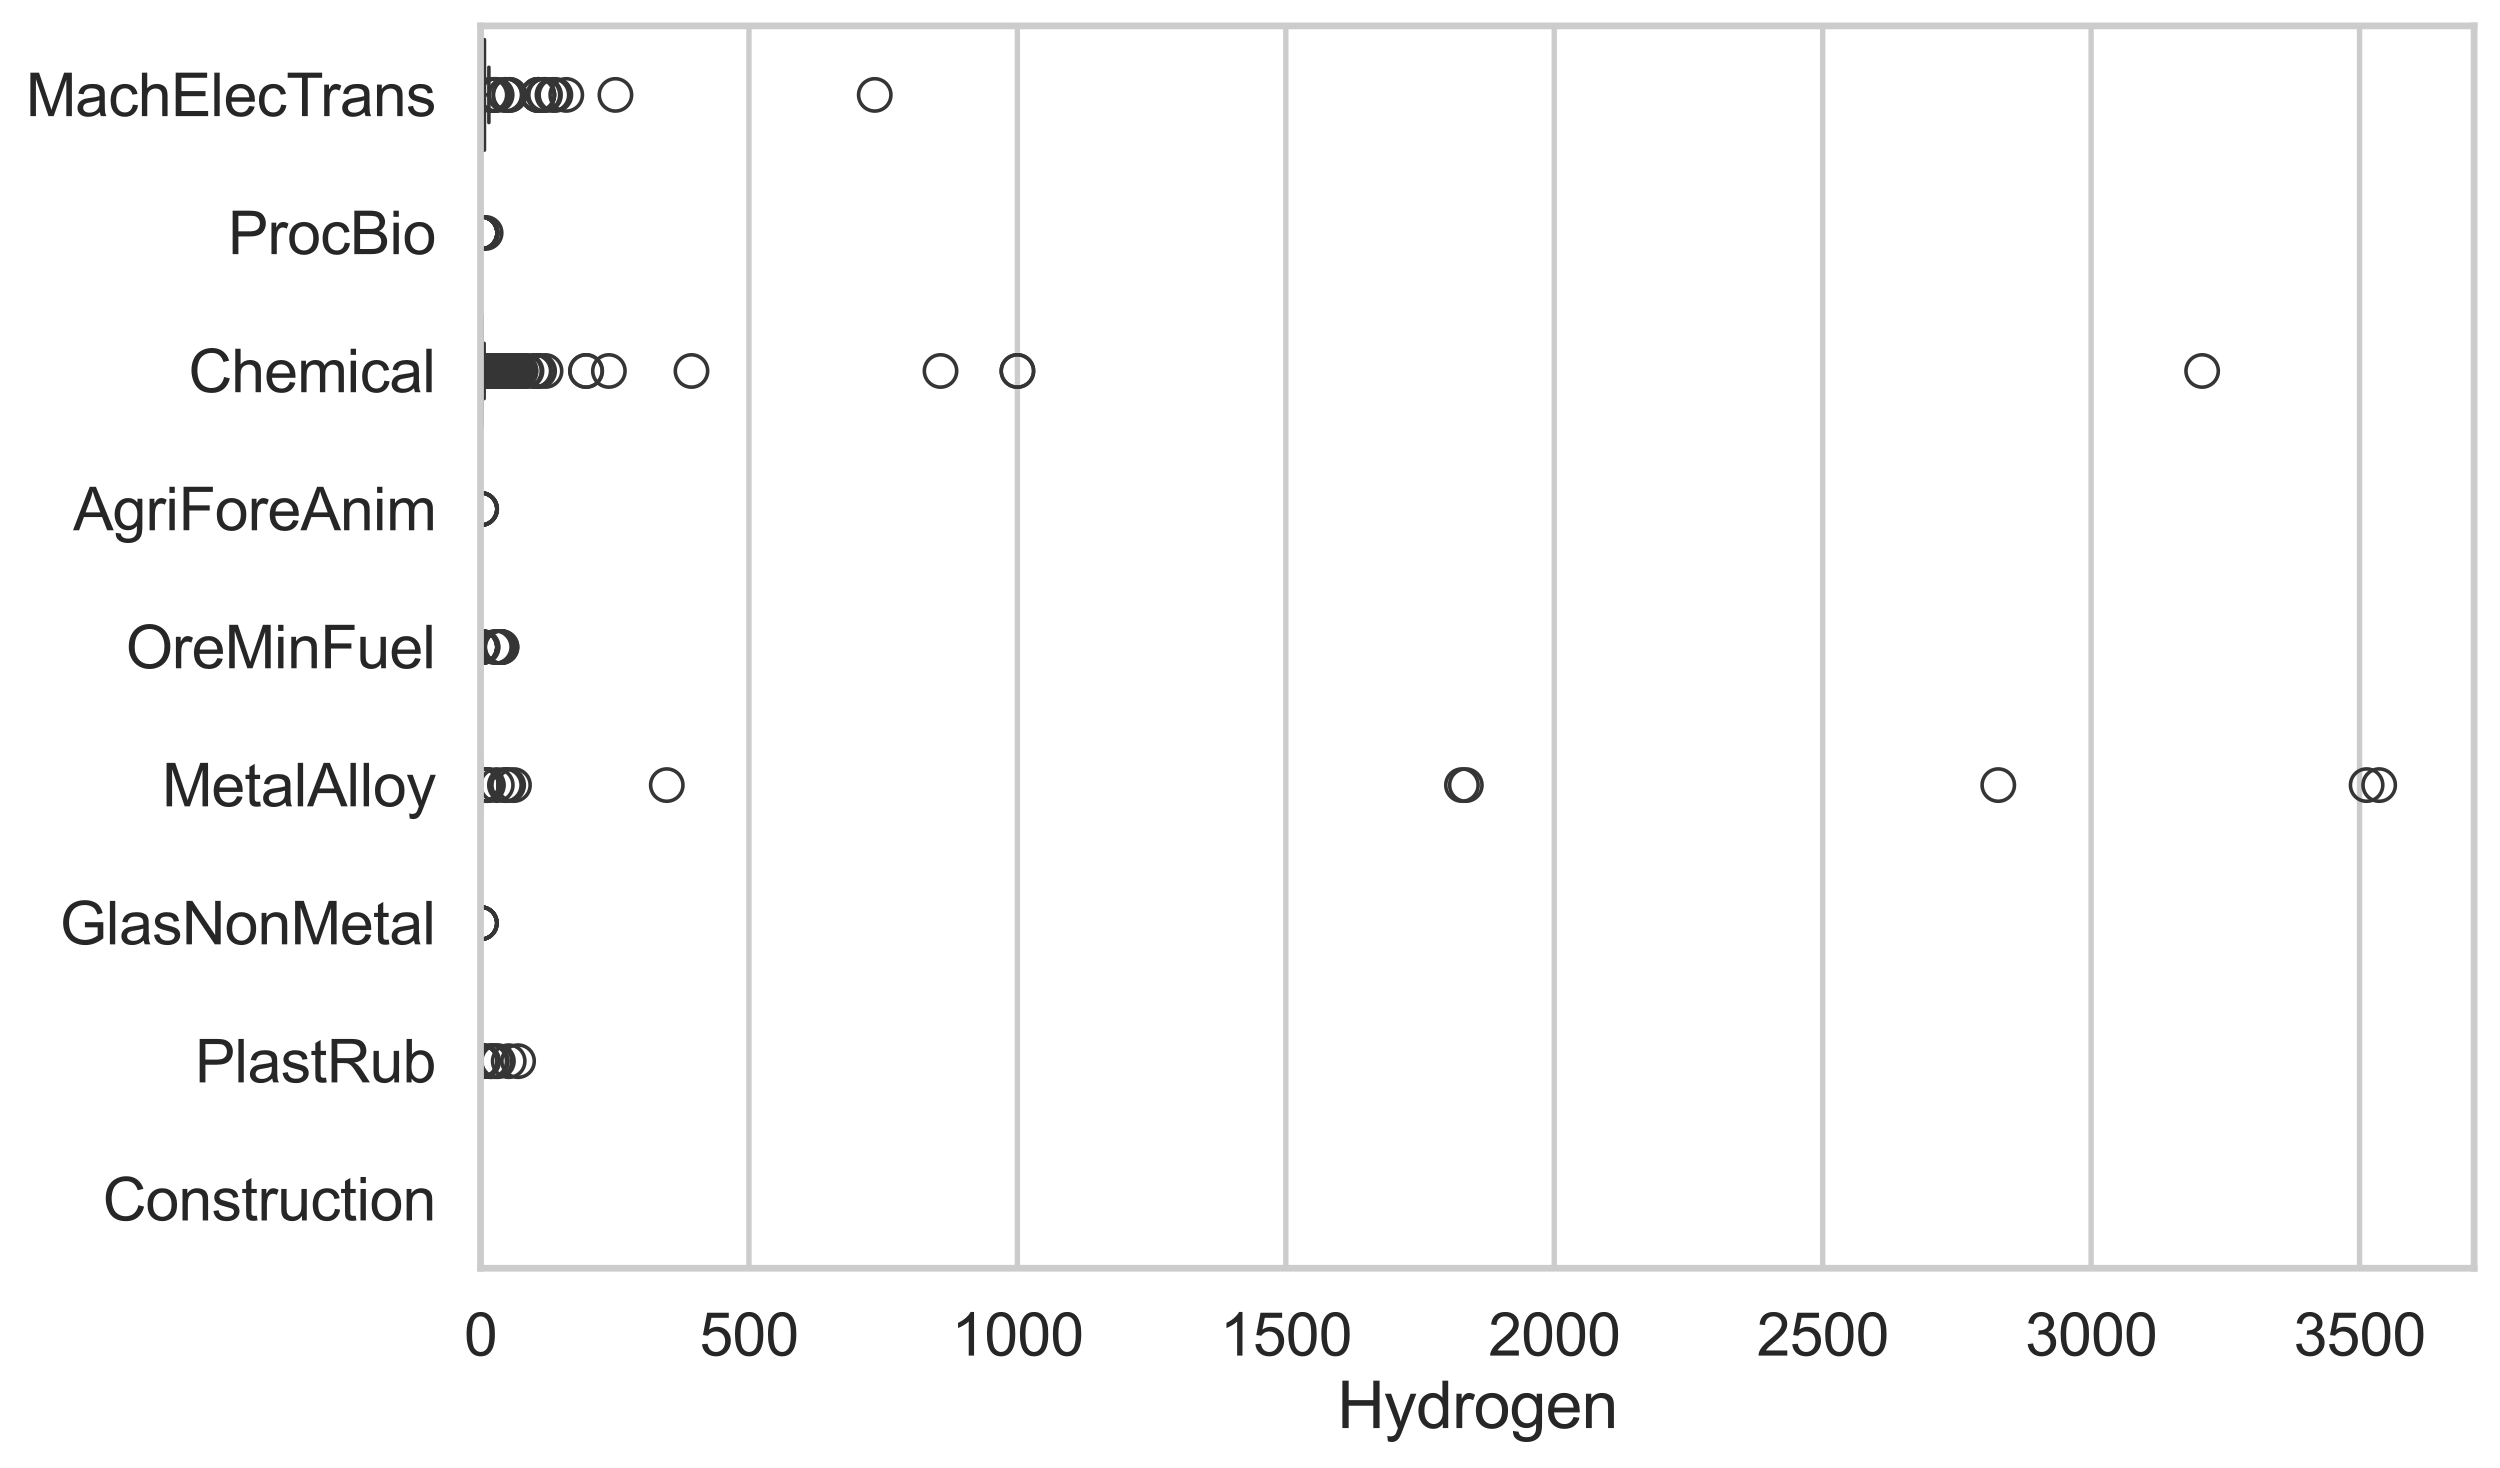<?xml version="1.0" encoding="utf-8" standalone="no"?>
<!DOCTYPE svg PUBLIC "-//W3C//DTD SVG 1.1//EN"
  "http://www.w3.org/Graphics/SVG/1.1/DTD/svg11.dtd">
<svg xmlns:xlink="http://www.w3.org/1999/xlink" width="695.577pt" height="408.322pt" viewBox="0 0 695.577 408.322" xmlns="http://www.w3.org/2000/svg" version="1.1">
 <defs>
  <style type="text/css">*{stroke-linejoin: round; stroke-linecap: butt}</style>
 </defs>
 <g id="figure_1">
  <g id="patch_1">
   <path d="M 0 408.322 
L 695.577 408.322 
L 695.577 0 
L 0 0 
z
" style="fill: #ffffff"/>
  </g>
  <g id="axes_1">
   <g id="patch_2">
    <path d="M 133.697 352.86 
L 688.377 352.86 
L 688.377 7.2 
L 133.697 7.2 
z
" style="fill: #ffffff"/>
   </g>
   <g id="matplotlib.axis_1">
    <g id="xtick_1">
     <g id="line2d_1">
      <path d="M 133.697 352.86 
L 133.697 7.2 
" clip-path="url(#p8fed1bc5f2)" style="fill: none; stroke: #cccccc; stroke-width: 1.5; stroke-linecap: round"/>
     </g>
     <g id="text_1">
      <!-- 0 -->
      <g style="fill: #262626" transform="translate(129.109 377.17) scale(0.165 -0.165)">
       <defs>
        <path id="ArialMT-30" d="M 266 2259 
Q 266 3072 433 3567 
Q 600 4063 929 4331 
Q 1259 4600 1759 4600 
Q 2128 4600 2406 4451 
Q 2684 4303 2865 4023 
Q 3047 3744 3150 3342 
Q 3253 2941 3253 2259 
Q 3253 1453 3087 958 
Q 2922 463 2592 192 
Q 2263 -78 1759 -78 
Q 1097 -78 719 397 
Q 266 969 266 2259 
z
M 844 2259 
Q 844 1131 1108 757 
Q 1372 384 1759 384 
Q 2147 384 2411 759 
Q 2675 1134 2675 2259 
Q 2675 3391 2411 3762 
Q 2147 4134 1753 4134 
Q 1366 4134 1134 3806 
Q 844 3388 844 2259 
z
" transform="scale(0.016)"/>
       </defs>
       <use xlink:href="#ArialMT-30"/>
      </g>
     </g>
    </g>
    <g id="xtick_2">
     <g id="line2d_2">
      <path d="M 208.382 352.86 
L 208.382 7.2 
" clip-path="url(#p8fed1bc5f2)" style="fill: none; stroke: #cccccc; stroke-width: 1.5; stroke-linecap: round"/>
     </g>
     <g id="text_2">
      <!-- 500 -->
      <g style="fill: #262626" transform="translate(194.619 377.17) scale(0.165 -0.165)">
       <defs>
        <path id="ArialMT-35" d="M 266 1200 
L 856 1250 
Q 922 819 1161 601 
Q 1400 384 1738 384 
Q 2144 384 2425 690 
Q 2706 997 2706 1503 
Q 2706 1984 2436 2262 
Q 2166 2541 1728 2541 
Q 1456 2541 1237 2417 
Q 1019 2294 894 2097 
L 366 2166 
L 809 4519 
L 3088 4519 
L 3088 3981 
L 1259 3981 
L 1013 2750 
Q 1425 3038 1878 3038 
Q 2478 3038 2890 2622 
Q 3303 2206 3303 1553 
Q 3303 931 2941 478 
Q 2500 -78 1738 -78 
Q 1113 -78 717 272 
Q 322 622 266 1200 
z
" transform="scale(0.016)"/>
       </defs>
       <use xlink:href="#ArialMT-35"/>
       <use xlink:href="#ArialMT-30" transform="translate(55.615 0)"/>
       <use xlink:href="#ArialMT-30" transform="translate(111.23 0)"/>
      </g>
     </g>
    </g>
    <g id="xtick_3">
     <g id="line2d_3">
      <path d="M 283.068 352.86 
L 283.068 7.2 
" clip-path="url(#p8fed1bc5f2)" style="fill: none; stroke: #cccccc; stroke-width: 1.5; stroke-linecap: round"/>
     </g>
     <g id="text_3">
      <!-- 1000 -->
      <g style="fill: #262626" transform="translate(264.717 377.17) scale(0.165 -0.165)">
       <defs>
        <path id="ArialMT-31" d="M 2384 0 
L 1822 0 
L 1822 3584 
Q 1619 3391 1289 3197 
Q 959 3003 697 2906 
L 697 3450 
Q 1169 3672 1522 3987 
Q 1875 4303 2022 4600 
L 2384 4600 
L 2384 0 
z
" transform="scale(0.016)"/>
       </defs>
       <use xlink:href="#ArialMT-31"/>
       <use xlink:href="#ArialMT-30" transform="translate(55.615 0)"/>
       <use xlink:href="#ArialMT-30" transform="translate(111.23 0)"/>
       <use xlink:href="#ArialMT-30" transform="translate(166.846 0)"/>
      </g>
     </g>
    </g>
    <g id="xtick_4">
     <g id="line2d_4">
      <path d="M 357.753 352.86 
L 357.753 7.2 
" clip-path="url(#p8fed1bc5f2)" style="fill: none; stroke: #cccccc; stroke-width: 1.5; stroke-linecap: round"/>
     </g>
     <g id="text_4">
      <!-- 1500 -->
      <g style="fill: #262626" transform="translate(339.402 377.17) scale(0.165 -0.165)">
       <use xlink:href="#ArialMT-31"/>
       <use xlink:href="#ArialMT-35" transform="translate(55.615 0)"/>
       <use xlink:href="#ArialMT-30" transform="translate(111.23 0)"/>
       <use xlink:href="#ArialMT-30" transform="translate(166.846 0)"/>
      </g>
     </g>
    </g>
    <g id="xtick_5">
     <g id="line2d_5">
      <path d="M 432.439 352.86 
L 432.439 7.2 
" clip-path="url(#p8fed1bc5f2)" style="fill: none; stroke: #cccccc; stroke-width: 1.5; stroke-linecap: round"/>
     </g>
     <g id="text_5">
      <!-- 2000 -->
      <g style="fill: #262626" transform="translate(414.088 377.17) scale(0.165 -0.165)">
       <defs>
        <path id="ArialMT-32" d="M 3222 541 
L 3222 0 
L 194 0 
Q 188 203 259 391 
Q 375 700 629 1000 
Q 884 1300 1366 1694 
Q 2113 2306 2375 2664 
Q 2638 3022 2638 3341 
Q 2638 3675 2398 3904 
Q 2159 4134 1775 4134 
Q 1369 4134 1125 3890 
Q 881 3647 878 3216 
L 300 3275 
Q 359 3922 746 4261 
Q 1134 4600 1788 4600 
Q 2447 4600 2831 4234 
Q 3216 3869 3216 3328 
Q 3216 3053 3103 2787 
Q 2991 2522 2730 2228 
Q 2469 1934 1863 1422 
Q 1356 997 1212 845 
Q 1069 694 975 541 
L 3222 541 
z
" transform="scale(0.016)"/>
       </defs>
       <use xlink:href="#ArialMT-32"/>
       <use xlink:href="#ArialMT-30" transform="translate(55.615 0)"/>
       <use xlink:href="#ArialMT-30" transform="translate(111.23 0)"/>
       <use xlink:href="#ArialMT-30" transform="translate(166.846 0)"/>
      </g>
     </g>
    </g>
    <g id="xtick_6">
     <g id="line2d_6">
      <path d="M 507.124 352.86 
L 507.124 7.2 
" clip-path="url(#p8fed1bc5f2)" style="fill: none; stroke: #cccccc; stroke-width: 1.5; stroke-linecap: round"/>
     </g>
     <g id="text_6">
      <!-- 2500 -->
      <g style="fill: #262626" transform="translate(488.773 377.17) scale(0.165 -0.165)">
       <use xlink:href="#ArialMT-32"/>
       <use xlink:href="#ArialMT-35" transform="translate(55.615 0)"/>
       <use xlink:href="#ArialMT-30" transform="translate(111.23 0)"/>
       <use xlink:href="#ArialMT-30" transform="translate(166.846 0)"/>
      </g>
     </g>
    </g>
    <g id="xtick_7">
     <g id="line2d_7">
      <path d="M 581.81 352.86 
L 581.81 7.2 
" clip-path="url(#p8fed1bc5f2)" style="fill: none; stroke: #cccccc; stroke-width: 1.5; stroke-linecap: round"/>
     </g>
     <g id="text_7">
      <!-- 3000 -->
      <g style="fill: #262626" transform="translate(563.459 377.17) scale(0.165 -0.165)">
       <defs>
        <path id="ArialMT-33" d="M 269 1209 
L 831 1284 
Q 928 806 1161 595 
Q 1394 384 1728 384 
Q 2125 384 2398 659 
Q 2672 934 2672 1341 
Q 2672 1728 2419 1979 
Q 2166 2231 1775 2231 
Q 1616 2231 1378 2169 
L 1441 2663 
Q 1497 2656 1531 2656 
Q 1891 2656 2178 2843 
Q 2466 3031 2466 3422 
Q 2466 3731 2256 3934 
Q 2047 4138 1716 4138 
Q 1388 4138 1169 3931 
Q 950 3725 888 3313 
L 325 3413 
Q 428 3978 793 4289 
Q 1159 4600 1703 4600 
Q 2078 4600 2393 4439 
Q 2709 4278 2876 4000 
Q 3044 3722 3044 3409 
Q 3044 3113 2884 2869 
Q 2725 2625 2413 2481 
Q 2819 2388 3044 2092 
Q 3269 1797 3269 1353 
Q 3269 753 2831 336 
Q 2394 -81 1725 -81 
Q 1122 -81 723 278 
Q 325 638 269 1209 
z
" transform="scale(0.016)"/>
       </defs>
       <use xlink:href="#ArialMT-33"/>
       <use xlink:href="#ArialMT-30" transform="translate(55.615 0)"/>
       <use xlink:href="#ArialMT-30" transform="translate(111.23 0)"/>
       <use xlink:href="#ArialMT-30" transform="translate(166.846 0)"/>
      </g>
     </g>
    </g>
    <g id="xtick_8">
     <g id="line2d_8">
      <path d="M 656.495 352.86 
L 656.495 7.2 
" clip-path="url(#p8fed1bc5f2)" style="fill: none; stroke: #cccccc; stroke-width: 1.5; stroke-linecap: round"/>
     </g>
     <g id="text_8">
      <!-- 3500 -->
      <g style="fill: #262626" transform="translate(638.144 377.17) scale(0.165 -0.165)">
       <use xlink:href="#ArialMT-33"/>
       <use xlink:href="#ArialMT-35" transform="translate(55.615 0)"/>
       <use xlink:href="#ArialMT-30" transform="translate(111.23 0)"/>
       <use xlink:href="#ArialMT-30" transform="translate(166.846 0)"/>
      </g>
     </g>
    </g>
    <g id="text_9">
     <!-- Hydrogen -->
     <g style="fill: #262626" transform="translate(372.016 397.334) scale(0.18 -0.18)">
      <defs>
       <path id="ArialMT-48" d="M 513 0 
L 513 4581 
L 1119 4581 
L 1119 2700 
L 3500 2700 
L 3500 4581 
L 4106 4581 
L 4106 0 
L 3500 0 
L 3500 2159 
L 1119 2159 
L 1119 0 
L 513 0 
z
" transform="scale(0.016)"/>
       <path id="ArialMT-79" d="M 397 -1278 
L 334 -750 
Q 519 -800 656 -800 
Q 844 -800 956 -737 
Q 1069 -675 1141 -563 
Q 1194 -478 1313 -144 
Q 1328 -97 1363 -6 
L 103 3319 
L 709 3319 
L 1400 1397 
Q 1534 1031 1641 628 
Q 1738 1016 1872 1384 
L 2581 3319 
L 3144 3319 
L 1881 -56 
Q 1678 -603 1566 -809 
Q 1416 -1088 1222 -1217 
Q 1028 -1347 759 -1347 
Q 597 -1347 397 -1278 
z
" transform="scale(0.016)"/>
       <path id="ArialMT-64" d="M 2575 0 
L 2575 419 
Q 2259 -75 1647 -75 
Q 1250 -75 917 144 
Q 584 363 401 755 
Q 219 1147 219 1656 
Q 219 2153 384 2558 
Q 550 2963 881 3178 
Q 1213 3394 1622 3394 
Q 1922 3394 2156 3267 
Q 2391 3141 2538 2938 
L 2538 4581 
L 3097 4581 
L 3097 0 
L 2575 0 
z
M 797 1656 
Q 797 1019 1065 703 
Q 1334 388 1700 388 
Q 2069 388 2326 689 
Q 2584 991 2584 1609 
Q 2584 2291 2321 2609 
Q 2059 2928 1675 2928 
Q 1300 2928 1048 2622 
Q 797 2316 797 1656 
z
" transform="scale(0.016)"/>
       <path id="ArialMT-72" d="M 416 0 
L 416 3319 
L 922 3319 
L 922 2816 
Q 1116 3169 1280 3281 
Q 1444 3394 1641 3394 
Q 1925 3394 2219 3213 
L 2025 2691 
Q 1819 2813 1613 2813 
Q 1428 2813 1281 2702 
Q 1134 2591 1072 2394 
Q 978 2094 978 1738 
L 978 0 
L 416 0 
z
" transform="scale(0.016)"/>
       <path id="ArialMT-6f" d="M 213 1659 
Q 213 2581 725 3025 
Q 1153 3394 1769 3394 
Q 2453 3394 2887 2945 
Q 3322 2497 3322 1706 
Q 3322 1066 3130 698 
Q 2938 331 2570 128 
Q 2203 -75 1769 -75 
Q 1072 -75 642 372 
Q 213 819 213 1659 
z
M 791 1659 
Q 791 1022 1069 705 
Q 1347 388 1769 388 
Q 2188 388 2466 706 
Q 2744 1025 2744 1678 
Q 2744 2294 2464 2611 
Q 2184 2928 1769 2928 
Q 1347 2928 1069 2612 
Q 791 2297 791 1659 
z
" transform="scale(0.016)"/>
       <path id="ArialMT-67" d="M 319 -275 
L 866 -356 
Q 900 -609 1056 -725 
Q 1266 -881 1628 -881 
Q 2019 -881 2231 -725 
Q 2444 -569 2519 -288 
Q 2563 -116 2559 434 
Q 2191 0 1641 0 
Q 956 0 581 494 
Q 206 988 206 1678 
Q 206 2153 378 2554 
Q 550 2956 876 3175 
Q 1203 3394 1644 3394 
Q 2231 3394 2613 2919 
L 2613 3319 
L 3131 3319 
L 3131 450 
Q 3131 -325 2973 -648 
Q 2816 -972 2473 -1159 
Q 2131 -1347 1631 -1347 
Q 1038 -1347 672 -1080 
Q 306 -813 319 -275 
z
M 784 1719 
Q 784 1066 1043 766 
Q 1303 466 1694 466 
Q 2081 466 2343 764 
Q 2606 1063 2606 1700 
Q 2606 2309 2336 2618 
Q 2066 2928 1684 2928 
Q 1309 2928 1046 2623 
Q 784 2319 784 1719 
z
" transform="scale(0.016)"/>
       <path id="ArialMT-65" d="M 2694 1069 
L 3275 997 
Q 3138 488 2766 206 
Q 2394 -75 1816 -75 
Q 1088 -75 661 373 
Q 234 822 234 1631 
Q 234 2469 665 2931 
Q 1097 3394 1784 3394 
Q 2450 3394 2872 2941 
Q 3294 2488 3294 1666 
Q 3294 1616 3291 1516 
L 816 1516 
Q 847 969 1125 678 
Q 1403 388 1819 388 
Q 2128 388 2347 550 
Q 2566 713 2694 1069 
z
M 847 1978 
L 2700 1978 
Q 2663 2397 2488 2606 
Q 2219 2931 1791 2931 
Q 1403 2931 1139 2672 
Q 875 2413 847 1978 
z
" transform="scale(0.016)"/>
       <path id="ArialMT-6e" d="M 422 0 
L 422 3319 
L 928 3319 
L 928 2847 
Q 1294 3394 1984 3394 
Q 2284 3394 2536 3286 
Q 2788 3178 2913 3003 
Q 3038 2828 3088 2588 
Q 3119 2431 3119 2041 
L 3119 0 
L 2556 0 
L 2556 2019 
Q 2556 2363 2490 2533 
Q 2425 2703 2258 2804 
Q 2091 2906 1866 2906 
Q 1506 2906 1245 2678 
Q 984 2450 984 1813 
L 984 0 
L 422 0 
z
" transform="scale(0.016)"/>
      </defs>
      <use xlink:href="#ArialMT-48"/>
      <use xlink:href="#ArialMT-79" transform="translate(72.217 0)"/>
      <use xlink:href="#ArialMT-64" transform="translate(122.217 0)"/>
      <use xlink:href="#ArialMT-72" transform="translate(177.832 0)"/>
      <use xlink:href="#ArialMT-6f" transform="translate(211.133 0)"/>
      <use xlink:href="#ArialMT-67" transform="translate(266.748 0)"/>
      <use xlink:href="#ArialMT-65" transform="translate(322.363 0)"/>
      <use xlink:href="#ArialMT-6e" transform="translate(377.979 0)"/>
     </g>
    </g>
   </g>
   <g id="matplotlib.axis_2">
    <g id="ytick_1">
     <g id="text_10">
      <!-- MachElecTrans -->
      <g style="fill: #262626" transform="translate(7.2 32.309) scale(0.165 -0.165)">
       <defs>
        <path id="ArialMT-4d" d="M 475 0 
L 475 4581 
L 1388 4581 
L 2472 1338 
Q 2622 884 2691 659 
Q 2769 909 2934 1394 
L 4031 4581 
L 4847 4581 
L 4847 0 
L 4263 0 
L 4263 3834 
L 2931 0 
L 2384 0 
L 1059 3900 
L 1059 0 
L 475 0 
z
" transform="scale(0.016)"/>
        <path id="ArialMT-61" d="M 2588 409 
Q 2275 144 1986 34 
Q 1697 -75 1366 -75 
Q 819 -75 525 192 
Q 231 459 231 875 
Q 231 1119 342 1320 
Q 453 1522 633 1644 
Q 813 1766 1038 1828 
Q 1203 1872 1538 1913 
Q 2219 1994 2541 2106 
Q 2544 2222 2544 2253 
Q 2544 2597 2384 2738 
Q 2169 2928 1744 2928 
Q 1347 2928 1158 2789 
Q 969 2650 878 2297 
L 328 2372 
Q 403 2725 575 2942 
Q 747 3159 1072 3276 
Q 1397 3394 1825 3394 
Q 2250 3394 2515 3294 
Q 2781 3194 2906 3042 
Q 3031 2891 3081 2659 
Q 3109 2516 3109 2141 
L 3109 1391 
Q 3109 606 3145 398 
Q 3181 191 3288 0 
L 2700 0 
Q 2613 175 2588 409 
z
M 2541 1666 
Q 2234 1541 1622 1453 
Q 1275 1403 1131 1340 
Q 988 1278 909 1158 
Q 831 1038 831 891 
Q 831 666 1001 516 
Q 1172 366 1500 366 
Q 1825 366 2078 508 
Q 2331 650 2450 897 
Q 2541 1088 2541 1459 
L 2541 1666 
z
" transform="scale(0.016)"/>
        <path id="ArialMT-63" d="M 2588 1216 
L 3141 1144 
Q 3050 572 2676 248 
Q 2303 -75 1759 -75 
Q 1078 -75 664 370 
Q 250 816 250 1647 
Q 250 2184 428 2587 
Q 606 2991 970 3192 
Q 1334 3394 1763 3394 
Q 2303 3394 2647 3120 
Q 2991 2847 3088 2344 
L 2541 2259 
Q 2463 2594 2264 2762 
Q 2066 2931 1784 2931 
Q 1359 2931 1093 2626 
Q 828 2322 828 1663 
Q 828 994 1084 691 
Q 1341 388 1753 388 
Q 2084 388 2306 591 
Q 2528 794 2588 1216 
z
" transform="scale(0.016)"/>
        <path id="ArialMT-68" d="M 422 0 
L 422 4581 
L 984 4581 
L 984 2938 
Q 1378 3394 1978 3394 
Q 2347 3394 2619 3248 
Q 2891 3103 3008 2847 
Q 3125 2591 3125 2103 
L 3125 0 
L 2563 0 
L 2563 2103 
Q 2563 2525 2380 2717 
Q 2197 2909 1863 2909 
Q 1613 2909 1392 2779 
Q 1172 2650 1078 2428 
Q 984 2206 984 1816 
L 984 0 
L 422 0 
z
" transform="scale(0.016)"/>
        <path id="ArialMT-45" d="M 506 0 
L 506 4581 
L 3819 4581 
L 3819 4041 
L 1113 4041 
L 1113 2638 
L 3647 2638 
L 3647 2100 
L 1113 2100 
L 1113 541 
L 3925 541 
L 3925 0 
L 506 0 
z
" transform="scale(0.016)"/>
        <path id="ArialMT-6c" d="M 409 0 
L 409 4581 
L 972 4581 
L 972 0 
L 409 0 
z
" transform="scale(0.016)"/>
        <path id="ArialMT-54" d="M 1659 0 
L 1659 4041 
L 150 4041 
L 150 4581 
L 3781 4581 
L 3781 4041 
L 2266 4041 
L 2266 0 
L 1659 0 
z
" transform="scale(0.016)"/>
        <path id="ArialMT-73" d="M 197 991 
L 753 1078 
Q 800 744 1014 566 
Q 1228 388 1613 388 
Q 2000 388 2187 545 
Q 2375 703 2375 916 
Q 2375 1106 2209 1216 
Q 2094 1291 1634 1406 
Q 1016 1563 777 1677 
Q 538 1791 414 1992 
Q 291 2194 291 2438 
Q 291 2659 392 2848 
Q 494 3038 669 3163 
Q 800 3259 1026 3326 
Q 1253 3394 1513 3394 
Q 1903 3394 2198 3281 
Q 2494 3169 2634 2976 
Q 2775 2784 2828 2463 
L 2278 2388 
Q 2241 2644 2061 2787 
Q 1881 2931 1553 2931 
Q 1166 2931 1000 2803 
Q 834 2675 834 2503 
Q 834 2394 903 2306 
Q 972 2216 1119 2156 
Q 1203 2125 1616 2013 
Q 2213 1853 2448 1751 
Q 2684 1650 2818 1456 
Q 2953 1263 2953 975 
Q 2953 694 2789 445 
Q 2625 197 2315 61 
Q 2006 -75 1616 -75 
Q 969 -75 630 194 
Q 291 463 197 991 
z
" transform="scale(0.016)"/>
       </defs>
       <use xlink:href="#ArialMT-4d"/>
       <use xlink:href="#ArialMT-61" transform="translate(83.301 0)"/>
       <use xlink:href="#ArialMT-63" transform="translate(138.916 0)"/>
       <use xlink:href="#ArialMT-68" transform="translate(188.916 0)"/>
       <use xlink:href="#ArialMT-45" transform="translate(244.531 0)"/>
       <use xlink:href="#ArialMT-6c" transform="translate(311.23 0)"/>
       <use xlink:href="#ArialMT-65" transform="translate(333.447 0)"/>
       <use xlink:href="#ArialMT-63" transform="translate(389.062 0)"/>
       <use xlink:href="#ArialMT-54" transform="translate(439.062 0)"/>
       <use xlink:href="#ArialMT-72" transform="translate(496.396 0)"/>
       <use xlink:href="#ArialMT-61" transform="translate(529.697 0)"/>
       <use xlink:href="#ArialMT-6e" transform="translate(585.312 0)"/>
       <use xlink:href="#ArialMT-73" transform="translate(640.928 0)"/>
      </g>
     </g>
    </g>
    <g id="ytick_2">
     <g id="text_11">
      <!-- ProcBio -->
      <g style="fill: #262626" transform="translate(63.424 70.715) scale(0.165 -0.165)">
       <defs>
        <path id="ArialMT-50" d="M 494 0 
L 494 4581 
L 2222 4581 
Q 2678 4581 2919 4538 
Q 3256 4481 3484 4323 
Q 3713 4166 3852 3881 
Q 3991 3597 3991 3256 
Q 3991 2672 3619 2267 
Q 3247 1863 2275 1863 
L 1100 1863 
L 1100 0 
L 494 0 
z
M 1100 2403 
L 2284 2403 
Q 2872 2403 3119 2622 
Q 3366 2841 3366 3238 
Q 3366 3525 3220 3729 
Q 3075 3934 2838 4000 
Q 2684 4041 2272 4041 
L 1100 4041 
L 1100 2403 
z
" transform="scale(0.016)"/>
        <path id="ArialMT-42" d="M 469 0 
L 469 4581 
L 2188 4581 
Q 2713 4581 3030 4442 
Q 3347 4303 3526 4014 
Q 3706 3725 3706 3409 
Q 3706 3116 3547 2856 
Q 3388 2597 3066 2438 
Q 3481 2316 3704 2022 
Q 3928 1728 3928 1328 
Q 3928 1006 3792 729 
Q 3656 453 3456 303 
Q 3256 153 2954 76 
Q 2653 0 2216 0 
L 469 0 
z
M 1075 2656 
L 2066 2656 
Q 2469 2656 2644 2709 
Q 2875 2778 2992 2937 
Q 3109 3097 3109 3338 
Q 3109 3566 3000 3739 
Q 2891 3913 2687 3977 
Q 2484 4041 1991 4041 
L 1075 4041 
L 1075 2656 
z
M 1075 541 
L 2216 541 
Q 2509 541 2628 563 
Q 2838 600 2978 687 
Q 3119 775 3209 942 
Q 3300 1109 3300 1328 
Q 3300 1584 3169 1773 
Q 3038 1963 2805 2039 
Q 2572 2116 2134 2116 
L 1075 2116 
L 1075 541 
z
" transform="scale(0.016)"/>
        <path id="ArialMT-69" d="M 425 3934 
L 425 4581 
L 988 4581 
L 988 3934 
L 425 3934 
z
M 425 0 
L 425 3319 
L 988 3319 
L 988 0 
L 425 0 
z
" transform="scale(0.016)"/>
       </defs>
       <use xlink:href="#ArialMT-50"/>
       <use xlink:href="#ArialMT-72" transform="translate(66.699 0)"/>
       <use xlink:href="#ArialMT-6f" transform="translate(100 0)"/>
       <use xlink:href="#ArialMT-63" transform="translate(155.615 0)"/>
       <use xlink:href="#ArialMT-42" transform="translate(205.615 0)"/>
       <use xlink:href="#ArialMT-69" transform="translate(272.314 0)"/>
       <use xlink:href="#ArialMT-6f" transform="translate(294.531 0)"/>
      </g>
     </g>
    </g>
    <g id="ytick_3">
     <g id="text_12">
      <!-- Chemical -->
      <g style="fill: #262626" transform="translate(52.428 109.122) scale(0.165 -0.165)">
       <defs>
        <path id="ArialMT-43" d="M 3763 1606 
L 4369 1453 
Q 4178 706 3683 314 
Q 3188 -78 2472 -78 
Q 1731 -78 1267 223 
Q 803 525 561 1097 
Q 319 1669 319 2325 
Q 319 3041 592 3573 
Q 866 4106 1370 4382 
Q 1875 4659 2481 4659 
Q 3169 4659 3637 4309 
Q 4106 3959 4291 3325 
L 3694 3184 
Q 3534 3684 3231 3912 
Q 2928 4141 2469 4141 
Q 1941 4141 1586 3887 
Q 1231 3634 1087 3207 
Q 944 2781 944 2328 
Q 944 1744 1114 1308 
Q 1284 872 1643 656 
Q 2003 441 2422 441 
Q 2931 441 3284 734 
Q 3638 1028 3763 1606 
z
" transform="scale(0.016)"/>
        <path id="ArialMT-6d" d="M 422 0 
L 422 3319 
L 925 3319 
L 925 2853 
Q 1081 3097 1340 3245 
Q 1600 3394 1931 3394 
Q 2300 3394 2536 3241 
Q 2772 3088 2869 2813 
Q 3263 3394 3894 3394 
Q 4388 3394 4653 3120 
Q 4919 2847 4919 2278 
L 4919 0 
L 4359 0 
L 4359 2091 
Q 4359 2428 4304 2576 
Q 4250 2725 4106 2815 
Q 3963 2906 3769 2906 
Q 3419 2906 3187 2673 
Q 2956 2441 2956 1928 
L 2956 0 
L 2394 0 
L 2394 2156 
Q 2394 2531 2256 2718 
Q 2119 2906 1806 2906 
Q 1569 2906 1367 2781 
Q 1166 2656 1075 2415 
Q 984 2175 984 1722 
L 984 0 
L 422 0 
z
" transform="scale(0.016)"/>
       </defs>
       <use xlink:href="#ArialMT-43"/>
       <use xlink:href="#ArialMT-68" transform="translate(72.217 0)"/>
       <use xlink:href="#ArialMT-65" transform="translate(127.832 0)"/>
       <use xlink:href="#ArialMT-6d" transform="translate(183.447 0)"/>
       <use xlink:href="#ArialMT-69" transform="translate(266.748 0)"/>
       <use xlink:href="#ArialMT-63" transform="translate(288.965 0)"/>
       <use xlink:href="#ArialMT-61" transform="translate(338.965 0)"/>
       <use xlink:href="#ArialMT-6c" transform="translate(394.58 0)"/>
      </g>
     </g>
    </g>
    <g id="ytick_4">
     <g id="text_13">
      <!-- AgriForeAnim -->
      <g style="fill: #262626" transform="translate(20.341 147.529) scale(0.165 -0.165)">
       <defs>
        <path id="ArialMT-41" d="M -9 0 
L 1750 4581 
L 2403 4581 
L 4278 0 
L 3588 0 
L 3053 1388 
L 1138 1388 
L 634 0 
L -9 0 
z
M 1313 1881 
L 2866 1881 
L 2388 3150 
Q 2169 3728 2063 4100 
Q 1975 3659 1816 3225 
L 1313 1881 
z
" transform="scale(0.016)"/>
        <path id="ArialMT-46" d="M 525 0 
L 525 4581 
L 3616 4581 
L 3616 4041 
L 1131 4041 
L 1131 2622 
L 3281 2622 
L 3281 2081 
L 1131 2081 
L 1131 0 
L 525 0 
z
" transform="scale(0.016)"/>
       </defs>
       <use xlink:href="#ArialMT-41"/>
       <use xlink:href="#ArialMT-67" transform="translate(66.699 0)"/>
       <use xlink:href="#ArialMT-72" transform="translate(122.314 0)"/>
       <use xlink:href="#ArialMT-69" transform="translate(155.615 0)"/>
       <use xlink:href="#ArialMT-46" transform="translate(177.832 0)"/>
       <use xlink:href="#ArialMT-6f" transform="translate(238.916 0)"/>
       <use xlink:href="#ArialMT-72" transform="translate(294.531 0)"/>
       <use xlink:href="#ArialMT-65" transform="translate(327.832 0)"/>
       <use xlink:href="#ArialMT-41" transform="translate(383.447 0)"/>
       <use xlink:href="#ArialMT-6e" transform="translate(450.146 0)"/>
       <use xlink:href="#ArialMT-69" transform="translate(505.762 0)"/>
       <use xlink:href="#ArialMT-6d" transform="translate(527.979 0)"/>
      </g>
     </g>
    </g>
    <g id="ytick_5">
     <g id="text_14">
      <!-- OreMinFuel -->
      <g style="fill: #262626" transform="translate(35.013 185.935) scale(0.165 -0.165)">
       <defs>
        <path id="ArialMT-4f" d="M 309 2231 
Q 309 3372 921 4017 
Q 1534 4663 2503 4663 
Q 3138 4663 3647 4359 
Q 4156 4056 4423 3514 
Q 4691 2972 4691 2284 
Q 4691 1588 4409 1038 
Q 4128 488 3612 205 
Q 3097 -78 2500 -78 
Q 1853 -78 1343 234 
Q 834 547 571 1087 
Q 309 1628 309 2231 
z
M 934 2222 
Q 934 1394 1379 917 
Q 1825 441 2497 441 
Q 3181 441 3623 922 
Q 4066 1403 4066 2288 
Q 4066 2847 3877 3264 
Q 3688 3681 3323 3911 
Q 2959 4141 2506 4141 
Q 1863 4141 1398 3698 
Q 934 3256 934 2222 
z
" transform="scale(0.016)"/>
        <path id="ArialMT-75" d="M 2597 0 
L 2597 488 
Q 2209 -75 1544 -75 
Q 1250 -75 995 37 
Q 741 150 617 320 
Q 494 491 444 738 
Q 409 903 409 1263 
L 409 3319 
L 972 3319 
L 972 1478 
Q 972 1038 1006 884 
Q 1059 663 1231 536 
Q 1403 409 1656 409 
Q 1909 409 2131 539 
Q 2353 669 2445 892 
Q 2538 1116 2538 1541 
L 2538 3319 
L 3100 3319 
L 3100 0 
L 2597 0 
z
" transform="scale(0.016)"/>
       </defs>
       <use xlink:href="#ArialMT-4f"/>
       <use xlink:href="#ArialMT-72" transform="translate(77.783 0)"/>
       <use xlink:href="#ArialMT-65" transform="translate(111.084 0)"/>
       <use xlink:href="#ArialMT-4d" transform="translate(166.699 0)"/>
       <use xlink:href="#ArialMT-69" transform="translate(250 0)"/>
       <use xlink:href="#ArialMT-6e" transform="translate(272.217 0)"/>
       <use xlink:href="#ArialMT-46" transform="translate(327.832 0)"/>
       <use xlink:href="#ArialMT-75" transform="translate(388.916 0)"/>
       <use xlink:href="#ArialMT-65" transform="translate(444.531 0)"/>
       <use xlink:href="#ArialMT-6c" transform="translate(500.146 0)"/>
      </g>
     </g>
    </g>
    <g id="ytick_6">
     <g id="text_15">
      <!-- MetalAlloy -->
      <g style="fill: #262626" transform="translate(45.088 224.342) scale(0.165 -0.165)">
       <defs>
        <path id="ArialMT-74" d="M 1650 503 
L 1731 6 
Q 1494 -44 1306 -44 
Q 1000 -44 831 53 
Q 663 150 594 308 
Q 525 466 525 972 
L 525 2881 
L 113 2881 
L 113 3319 
L 525 3319 
L 525 4141 
L 1084 4478 
L 1084 3319 
L 1650 3319 
L 1650 2881 
L 1084 2881 
L 1084 941 
Q 1084 700 1114 631 
Q 1144 563 1211 522 
Q 1278 481 1403 481 
Q 1497 481 1650 503 
z
" transform="scale(0.016)"/>
       </defs>
       <use xlink:href="#ArialMT-4d"/>
       <use xlink:href="#ArialMT-65" transform="translate(83.301 0)"/>
       <use xlink:href="#ArialMT-74" transform="translate(138.916 0)"/>
       <use xlink:href="#ArialMT-61" transform="translate(166.699 0)"/>
       <use xlink:href="#ArialMT-6c" transform="translate(222.314 0)"/>
       <use xlink:href="#ArialMT-41" transform="translate(244.531 0)"/>
       <use xlink:href="#ArialMT-6c" transform="translate(311.23 0)"/>
       <use xlink:href="#ArialMT-6c" transform="translate(333.447 0)"/>
       <use xlink:href="#ArialMT-6f" transform="translate(355.664 0)"/>
       <use xlink:href="#ArialMT-79" transform="translate(411.279 0)"/>
      </g>
     </g>
    </g>
    <g id="ytick_7">
     <g id="text_16">
      <!-- GlasNonMetal -->
      <g style="fill: #262626" transform="translate(16.659 262.749) scale(0.165 -0.165)">
       <defs>
        <path id="ArialMT-47" d="M 2638 1797 
L 2638 2334 
L 4578 2338 
L 4578 638 
Q 4131 281 3656 101 
Q 3181 -78 2681 -78 
Q 2006 -78 1454 211 
Q 903 500 622 1047 
Q 341 1594 341 2269 
Q 341 2938 620 3517 
Q 900 4097 1425 4378 
Q 1950 4659 2634 4659 
Q 3131 4659 3532 4498 
Q 3934 4338 4162 4050 
Q 4391 3763 4509 3300 
L 3963 3150 
Q 3859 3500 3706 3700 
Q 3553 3900 3268 4020 
Q 2984 4141 2638 4141 
Q 2222 4141 1919 4014 
Q 1616 3888 1430 3681 
Q 1244 3475 1141 3228 
Q 966 2803 966 2306 
Q 966 1694 1177 1281 
Q 1388 869 1791 669 
Q 2194 469 2647 469 
Q 3041 469 3416 620 
Q 3791 772 3984 944 
L 3984 1797 
L 2638 1797 
z
" transform="scale(0.016)"/>
        <path id="ArialMT-4e" d="M 488 0 
L 488 4581 
L 1109 4581 
L 3516 984 
L 3516 4581 
L 4097 4581 
L 4097 0 
L 3475 0 
L 1069 3600 
L 1069 0 
L 488 0 
z
" transform="scale(0.016)"/>
       </defs>
       <use xlink:href="#ArialMT-47"/>
       <use xlink:href="#ArialMT-6c" transform="translate(77.783 0)"/>
       <use xlink:href="#ArialMT-61" transform="translate(100 0)"/>
       <use xlink:href="#ArialMT-73" transform="translate(155.615 0)"/>
       <use xlink:href="#ArialMT-4e" transform="translate(205.615 0)"/>
       <use xlink:href="#ArialMT-6f" transform="translate(277.832 0)"/>
       <use xlink:href="#ArialMT-6e" transform="translate(333.447 0)"/>
       <use xlink:href="#ArialMT-4d" transform="translate(389.062 0)"/>
       <use xlink:href="#ArialMT-65" transform="translate(472.363 0)"/>
       <use xlink:href="#ArialMT-74" transform="translate(527.979 0)"/>
       <use xlink:href="#ArialMT-61" transform="translate(555.762 0)"/>
       <use xlink:href="#ArialMT-6c" transform="translate(611.377 0)"/>
      </g>
     </g>
    </g>
    <g id="ytick_8">
     <g id="text_17">
      <!-- PlastRub -->
      <g style="fill: #262626" transform="translate(54.248 301.155) scale(0.165 -0.165)">
       <defs>
        <path id="ArialMT-52" d="M 503 0 
L 503 4581 
L 2534 4581 
Q 3147 4581 3465 4457 
Q 3784 4334 3975 4021 
Q 4166 3709 4166 3331 
Q 4166 2844 3850 2509 
Q 3534 2175 2875 2084 
Q 3116 1969 3241 1856 
Q 3506 1613 3744 1247 
L 4541 0 
L 3778 0 
L 3172 953 
Q 2906 1366 2734 1584 
Q 2563 1803 2427 1890 
Q 2291 1978 2150 2013 
Q 2047 2034 1813 2034 
L 1109 2034 
L 1109 0 
L 503 0 
z
M 1109 2559 
L 2413 2559 
Q 2828 2559 3062 2645 
Q 3297 2731 3419 2920 
Q 3541 3109 3541 3331 
Q 3541 3656 3305 3865 
Q 3069 4075 2559 4075 
L 1109 4075 
L 1109 2559 
z
" transform="scale(0.016)"/>
        <path id="ArialMT-62" d="M 941 0 
L 419 0 
L 419 4581 
L 981 4581 
L 981 2947 
Q 1338 3394 1891 3394 
Q 2197 3394 2470 3270 
Q 2744 3147 2920 2923 
Q 3097 2700 3197 2384 
Q 3297 2069 3297 1709 
Q 3297 856 2875 390 
Q 2453 -75 1863 -75 
Q 1275 -75 941 416 
L 941 0 
z
M 934 1684 
Q 934 1088 1097 822 
Q 1363 388 1816 388 
Q 2184 388 2453 708 
Q 2722 1028 2722 1663 
Q 2722 2313 2464 2622 
Q 2206 2931 1841 2931 
Q 1472 2931 1203 2611 
Q 934 2291 934 1684 
z
" transform="scale(0.016)"/>
       </defs>
       <use xlink:href="#ArialMT-50"/>
       <use xlink:href="#ArialMT-6c" transform="translate(66.699 0)"/>
       <use xlink:href="#ArialMT-61" transform="translate(88.916 0)"/>
       <use xlink:href="#ArialMT-73" transform="translate(144.531 0)"/>
       <use xlink:href="#ArialMT-74" transform="translate(194.531 0)"/>
       <use xlink:href="#ArialMT-52" transform="translate(222.314 0)"/>
       <use xlink:href="#ArialMT-75" transform="translate(294.531 0)"/>
       <use xlink:href="#ArialMT-62" transform="translate(350.146 0)"/>
      </g>
     </g>
    </g>
    <g id="ytick_9">
     <g id="text_18">
      <!-- Construction -->
      <g style="fill: #262626" transform="translate(28.575 339.562) scale(0.165 -0.165)">
       <use xlink:href="#ArialMT-43"/>
       <use xlink:href="#ArialMT-6f" transform="translate(72.217 0)"/>
       <use xlink:href="#ArialMT-6e" transform="translate(127.832 0)"/>
       <use xlink:href="#ArialMT-73" transform="translate(183.447 0)"/>
       <use xlink:href="#ArialMT-74" transform="translate(233.447 0)"/>
       <use xlink:href="#ArialMT-72" transform="translate(261.23 0)"/>
       <use xlink:href="#ArialMT-75" transform="translate(294.531 0)"/>
       <use xlink:href="#ArialMT-63" transform="translate(350.146 0)"/>
       <use xlink:href="#ArialMT-74" transform="translate(400.146 0)"/>
       <use xlink:href="#ArialMT-69" transform="translate(427.93 0)"/>
       <use xlink:href="#ArialMT-6f" transform="translate(450.146 0)"/>
       <use xlink:href="#ArialMT-6e" transform="translate(505.762 0)"/>
      </g>
     </g>
    </g>
   </g>
   <g id="patch_3">
    <path d="M 133.759 11.041 
L 133.759 41.766 
L 134.785 41.766 
L 134.785 11.041 
L 133.759 11.041 
z
" clip-path="url(#p8fed1bc5f2)" style="fill: #ca74db; stroke: #353535; stroke-linejoin: miter"/>
   </g>
   <g id="line2d_9">
    <path d="M 133.759 26.403 
L 133.698 26.403 
" clip-path="url(#p8fed1bc5f2)" style="fill: none; stroke: #353535"/>
   </g>
   <g id="line2d_10">
    <path d="M 134.785 26.403 
L 136.024 26.403 
" clip-path="url(#p8fed1bc5f2)" style="fill: none; stroke: #353535"/>
   </g>
   <g id="line2d_11">
    <path d="M 133.698 18.722 
L 133.698 34.085 
" clip-path="url(#p8fed1bc5f2)" style="fill: none; stroke: #353535; stroke-linecap: round"/>
   </g>
   <g id="line2d_12">
    <path d="M 136.024 18.722 
L 136.024 34.085 
" clip-path="url(#p8fed1bc5f2)" style="fill: none; stroke: #353535; stroke-linecap: round"/>
   </g>
   <g id="line2d_13">
    <defs>
     <path id="m2da0aa52dc" d="M 0 4.5 
C 1.193 4.5 2.338 4.026 3.182 3.182 
C 4.026 2.338 4.5 1.193 4.5 0 
C 4.5 -1.193 4.026 -2.338 3.182 -3.182 
C 2.338 -4.026 1.193 -4.5 0 -4.5 
C -1.193 -4.5 -2.338 -4.026 -3.182 -3.182 
C -4.026 -2.338 -4.5 -1.193 -4.5 0 
C -4.5 1.193 -4.026 2.338 -3.182 3.182 
C -2.338 4.026 -1.193 4.5 0 4.5 
z
" style="stroke: #353535"/>
    </defs>
    <g clip-path="url(#p8fed1bc5f2)">
     <use xlink:href="#m2da0aa52dc" x="149.787" y="26.403" style="fill-opacity: 0; stroke: #353535"/>
     <use xlink:href="#m2da0aa52dc" x="136.464" y="26.403" style="fill-opacity: 0; stroke: #353535"/>
     <use xlink:href="#m2da0aa52dc" x="141.772" y="26.403" style="fill-opacity: 0; stroke: #353535"/>
     <use xlink:href="#m2da0aa52dc" x="137.119" y="26.403" style="fill-opacity: 0; stroke: #353535"/>
     <use xlink:href="#m2da0aa52dc" x="153.723" y="26.403" style="fill-opacity: 0; stroke: #353535"/>
     <use xlink:href="#m2da0aa52dc" x="151.219" y="26.403" style="fill-opacity: 0; stroke: #353535"/>
     <use xlink:href="#m2da0aa52dc" x="154.516" y="26.403" style="fill-opacity: 0; stroke: #353535"/>
     <use xlink:href="#m2da0aa52dc" x="140.648" y="26.403" style="fill-opacity: 0; stroke: #353535"/>
     <use xlink:href="#m2da0aa52dc" x="149.658" y="26.403" style="fill-opacity: 0; stroke: #353535"/>
     <use xlink:href="#m2da0aa52dc" x="151.485" y="26.403" style="fill-opacity: 0; stroke: #353535"/>
     <use xlink:href="#m2da0aa52dc" x="137.65" y="26.403" style="fill-opacity: 0; stroke: #353535"/>
     <use xlink:href="#m2da0aa52dc" x="171.235" y="26.403" style="fill-opacity: 0; stroke: #353535"/>
     <use xlink:href="#m2da0aa52dc" x="151.624" y="26.403" style="fill-opacity: 0; stroke: #353535"/>
     <use xlink:href="#m2da0aa52dc" x="137.658" y="26.403" style="fill-opacity: 0; stroke: #353535"/>
     <use xlink:href="#m2da0aa52dc" x="157.553" y="26.403" style="fill-opacity: 0; stroke: #353535"/>
     <use xlink:href="#m2da0aa52dc" x="149.781" y="26.403" style="fill-opacity: 0; stroke: #353535"/>
     <use xlink:href="#m2da0aa52dc" x="141.758" y="26.403" style="fill-opacity: 0; stroke: #353535"/>
     <use xlink:href="#m2da0aa52dc" x="149.781" y="26.403" style="fill-opacity: 0; stroke: #353535"/>
     <use xlink:href="#m2da0aa52dc" x="140.631" y="26.403" style="fill-opacity: 0; stroke: #353535"/>
     <use xlink:href="#m2da0aa52dc" x="138.175" y="26.403" style="fill-opacity: 0; stroke: #353535"/>
     <use xlink:href="#m2da0aa52dc" x="243.383" y="26.403" style="fill-opacity: 0; stroke: #353535"/>
    </g>
   </g>
   <g id="patch_4">
    <path d="M 133.699 49.447 
L 133.699 80.173 
L 133.721 80.173 
L 133.721 49.447 
L 133.699 49.447 
z
" clip-path="url(#p8fed1bc5f2)" style="fill: #5ca236; stroke: #353535; stroke-linejoin: miter"/>
   </g>
   <g id="line2d_14">
    <path d="M 133.699 64.81 
L 133.697 64.81 
" clip-path="url(#p8fed1bc5f2)" style="fill: none; stroke: #353535"/>
   </g>
   <g id="line2d_15">
    <path d="M 133.721 64.81 
L 133.752 64.81 
" clip-path="url(#p8fed1bc5f2)" style="fill: none; stroke: #353535"/>
   </g>
   <g id="line2d_16">
    <path d="M 133.697 57.129 
L 133.697 72.491 
" clip-path="url(#p8fed1bc5f2)" style="fill: none; stroke: #353535; stroke-linecap: round"/>
   </g>
   <g id="line2d_17">
    <path d="M 133.752 57.129 
L 133.752 72.491 
" clip-path="url(#p8fed1bc5f2)" style="fill: none; stroke: #353535; stroke-linecap: round"/>
   </g>
   <g id="line2d_18">
    <g clip-path="url(#p8fed1bc5f2)">
     <use xlink:href="#m2da0aa52dc" x="133.951" y="64.81" style="fill-opacity: 0; stroke: #353535"/>
     <use xlink:href="#m2da0aa52dc" x="133.81" y="64.81" style="fill-opacity: 0; stroke: #353535"/>
     <use xlink:href="#m2da0aa52dc" x="135.114" y="64.81" style="fill-opacity: 0; stroke: #353535"/>
     <use xlink:href="#m2da0aa52dc" x="133.945" y="64.81" style="fill-opacity: 0; stroke: #353535"/>
     <use xlink:href="#m2da0aa52dc" x="133.838" y="64.81" style="fill-opacity: 0; stroke: #353535"/>
     <use xlink:href="#m2da0aa52dc" x="133.776" y="64.81" style="fill-opacity: 0; stroke: #353535"/>
     <use xlink:href="#m2da0aa52dc" x="133.803" y="64.81" style="fill-opacity: 0; stroke: #353535"/>
     <use xlink:href="#m2da0aa52dc" x="134.065" y="64.81" style="fill-opacity: 0; stroke: #353535"/>
     <use xlink:href="#m2da0aa52dc" x="133.811" y="64.81" style="fill-opacity: 0; stroke: #353535"/>
     <use xlink:href="#m2da0aa52dc" x="133.823" y="64.81" style="fill-opacity: 0; stroke: #353535"/>
     <use xlink:href="#m2da0aa52dc" x="133.792" y="64.81" style="fill-opacity: 0; stroke: #353535"/>
     <use xlink:href="#m2da0aa52dc" x="133.765" y="64.81" style="fill-opacity: 0; stroke: #353535"/>
     <use xlink:href="#m2da0aa52dc" x="133.77" y="64.81" style="fill-opacity: 0; stroke: #353535"/>
     <use xlink:href="#m2da0aa52dc" x="133.77" y="64.81" style="fill-opacity: 0; stroke: #353535"/>
     <use xlink:href="#m2da0aa52dc" x="133.79" y="64.81" style="fill-opacity: 0; stroke: #353535"/>
     <use xlink:href="#m2da0aa52dc" x="133.846" y="64.81" style="fill-opacity: 0; stroke: #353535"/>
     <use xlink:href="#m2da0aa52dc" x="133.816" y="64.81" style="fill-opacity: 0; stroke: #353535"/>
     <use xlink:href="#m2da0aa52dc" x="133.828" y="64.81" style="fill-opacity: 0; stroke: #353535"/>
     <use xlink:href="#m2da0aa52dc" x="133.758" y="64.81" style="fill-opacity: 0; stroke: #353535"/>
     <use xlink:href="#m2da0aa52dc" x="133.939" y="64.81" style="fill-opacity: 0; stroke: #353535"/>
     <use xlink:href="#m2da0aa52dc" x="133.773" y="64.81" style="fill-opacity: 0; stroke: #353535"/>
     <use xlink:href="#m2da0aa52dc" x="133.809" y="64.81" style="fill-opacity: 0; stroke: #353535"/>
     <use xlink:href="#m2da0aa52dc" x="133.981" y="64.81" style="fill-opacity: 0; stroke: #353535"/>
     <use xlink:href="#m2da0aa52dc" x="133.779" y="64.81" style="fill-opacity: 0; stroke: #353535"/>
    </g>
   </g>
   <g id="patch_5">
    <path d="M 133.703 87.854 
L 133.703 118.579 
L 134.116 118.579 
L 134.116 87.854 
L 133.703 87.854 
z
" clip-path="url(#p8fed1bc5f2)" style="fill: #68afd7; stroke: #353535; stroke-linejoin: miter"/>
   </g>
   <g id="line2d_19">
    <path d="M 133.703 103.217 
L 133.697 103.217 
" clip-path="url(#p8fed1bc5f2)" style="fill: none; stroke: #353535"/>
   </g>
   <g id="line2d_20">
    <path d="M 134.116 103.217 
L 134.702 103.217 
" clip-path="url(#p8fed1bc5f2)" style="fill: none; stroke: #353535"/>
   </g>
   <g id="line2d_21">
    <path d="M 133.697 95.535 
L 133.697 110.898 
" clip-path="url(#p8fed1bc5f2)" style="fill: none; stroke: #353535; stroke-linecap: round"/>
   </g>
   <g id="line2d_22">
    <path d="M 134.702 95.535 
L 134.702 110.898 
" clip-path="url(#p8fed1bc5f2)" style="fill: none; stroke: #353535; stroke-linecap: round"/>
   </g>
   <g id="line2d_23">
    <g clip-path="url(#p8fed1bc5f2)">
     <use xlink:href="#m2da0aa52dc" x="138.667" y="103.217" style="fill-opacity: 0; stroke: #353535"/>
     <use xlink:href="#m2da0aa52dc" x="140.838" y="103.217" style="fill-opacity: 0; stroke: #353535"/>
     <use xlink:href="#m2da0aa52dc" x="138.197" y="103.217" style="fill-opacity: 0; stroke: #353535"/>
     <use xlink:href="#m2da0aa52dc" x="136.151" y="103.217" style="fill-opacity: 0; stroke: #353535"/>
     <use xlink:href="#m2da0aa52dc" x="136.707" y="103.217" style="fill-opacity: 0; stroke: #353535"/>
     <use xlink:href="#m2da0aa52dc" x="143.895" y="103.217" style="fill-opacity: 0; stroke: #353535"/>
     <use xlink:href="#m2da0aa52dc" x="137.248" y="103.217" style="fill-opacity: 0; stroke: #353535"/>
     <use xlink:href="#m2da0aa52dc" x="143.149" y="103.217" style="fill-opacity: 0; stroke: #353535"/>
     <use xlink:href="#m2da0aa52dc" x="136.106" y="103.217" style="fill-opacity: 0; stroke: #353535"/>
     <use xlink:href="#m2da0aa52dc" x="139.657" y="103.217" style="fill-opacity: 0; stroke: #353535"/>
     <use xlink:href="#m2da0aa52dc" x="140.231" y="103.217" style="fill-opacity: 0; stroke: #353535"/>
     <use xlink:href="#m2da0aa52dc" x="192.391" y="103.217" style="fill-opacity: 0; stroke: #353535"/>
     <use xlink:href="#m2da0aa52dc" x="140.838" y="103.217" style="fill-opacity: 0; stroke: #353535"/>
     <use xlink:href="#m2da0aa52dc" x="136.664" y="103.217" style="fill-opacity: 0; stroke: #353535"/>
     <use xlink:href="#m2da0aa52dc" x="283.074" y="103.217" style="fill-opacity: 0; stroke: #353535"/>
     <use xlink:href="#m2da0aa52dc" x="142.797" y="103.217" style="fill-opacity: 0; stroke: #353535"/>
     <use xlink:href="#m2da0aa52dc" x="136.792" y="103.217" style="fill-opacity: 0; stroke: #353535"/>
     <use xlink:href="#m2da0aa52dc" x="135.596" y="103.217" style="fill-opacity: 0; stroke: #353535"/>
     <use xlink:href="#m2da0aa52dc" x="140.838" y="103.217" style="fill-opacity: 0; stroke: #353535"/>
     <use xlink:href="#m2da0aa52dc" x="135.792" y="103.217" style="fill-opacity: 0; stroke: #353535"/>
     <use xlink:href="#m2da0aa52dc" x="138.917" y="103.217" style="fill-opacity: 0; stroke: #353535"/>
     <use xlink:href="#m2da0aa52dc" x="136.24" y="103.217" style="fill-opacity: 0; stroke: #353535"/>
     <use xlink:href="#m2da0aa52dc" x="141.075" y="103.217" style="fill-opacity: 0; stroke: #353535"/>
     <use xlink:href="#m2da0aa52dc" x="136.104" y="103.217" style="fill-opacity: 0; stroke: #353535"/>
     <use xlink:href="#m2da0aa52dc" x="144.794" y="103.217" style="fill-opacity: 0; stroke: #353535"/>
     <use xlink:href="#m2da0aa52dc" x="135.311" y="103.217" style="fill-opacity: 0; stroke: #353535"/>
     <use xlink:href="#m2da0aa52dc" x="139.125" y="103.217" style="fill-opacity: 0; stroke: #353535"/>
     <use xlink:href="#m2da0aa52dc" x="137.936" y="103.217" style="fill-opacity: 0; stroke: #353535"/>
     <use xlink:href="#m2da0aa52dc" x="142.518" y="103.217" style="fill-opacity: 0; stroke: #353535"/>
     <use xlink:href="#m2da0aa52dc" x="134.736" y="103.217" style="fill-opacity: 0; stroke: #353535"/>
     <use xlink:href="#m2da0aa52dc" x="144.54" y="103.217" style="fill-opacity: 0; stroke: #353535"/>
     <use xlink:href="#m2da0aa52dc" x="137.68" y="103.217" style="fill-opacity: 0; stroke: #353535"/>
     <use xlink:href="#m2da0aa52dc" x="136.24" y="103.217" style="fill-opacity: 0; stroke: #353535"/>
     <use xlink:href="#m2da0aa52dc" x="137.462" y="103.217" style="fill-opacity: 0; stroke: #353535"/>
     <use xlink:href="#m2da0aa52dc" x="136.036" y="103.217" style="fill-opacity: 0; stroke: #353535"/>
     <use xlink:href="#m2da0aa52dc" x="137.967" y="103.217" style="fill-opacity: 0; stroke: #353535"/>
     <use xlink:href="#m2da0aa52dc" x="141.471" y="103.217" style="fill-opacity: 0; stroke: #353535"/>
     <use xlink:href="#m2da0aa52dc" x="136.314" y="103.217" style="fill-opacity: 0; stroke: #353535"/>
     <use xlink:href="#m2da0aa52dc" x="138.478" y="103.217" style="fill-opacity: 0; stroke: #353535"/>
     <use xlink:href="#m2da0aa52dc" x="140.375" y="103.217" style="fill-opacity: 0; stroke: #353535"/>
     <use xlink:href="#m2da0aa52dc" x="135.219" y="103.217" style="fill-opacity: 0; stroke: #353535"/>
     <use xlink:href="#m2da0aa52dc" x="138.91" y="103.217" style="fill-opacity: 0; stroke: #353535"/>
     <use xlink:href="#m2da0aa52dc" x="141.788" y="103.217" style="fill-opacity: 0; stroke: #353535"/>
     <use xlink:href="#m2da0aa52dc" x="612.703" y="103.217" style="fill-opacity: 0; stroke: #353535"/>
     <use xlink:href="#m2da0aa52dc" x="136.845" y="103.217" style="fill-opacity: 0; stroke: #353535"/>
     <use xlink:href="#m2da0aa52dc" x="138.801" y="103.217" style="fill-opacity: 0; stroke: #353535"/>
     <use xlink:href="#m2da0aa52dc" x="135.316" y="103.217" style="fill-opacity: 0; stroke: #353535"/>
     <use xlink:href="#m2da0aa52dc" x="135.424" y="103.217" style="fill-opacity: 0; stroke: #353535"/>
     <use xlink:href="#m2da0aa52dc" x="144.173" y="103.217" style="fill-opacity: 0; stroke: #353535"/>
     <use xlink:href="#m2da0aa52dc" x="138.041" y="103.217" style="fill-opacity: 0; stroke: #353535"/>
     <use xlink:href="#m2da0aa52dc" x="136.518" y="103.217" style="fill-opacity: 0; stroke: #353535"/>
     <use xlink:href="#m2da0aa52dc" x="163.099" y="103.217" style="fill-opacity: 0; stroke: #353535"/>
     <use xlink:href="#m2da0aa52dc" x="137.588" y="103.217" style="fill-opacity: 0; stroke: #353535"/>
     <use xlink:href="#m2da0aa52dc" x="138.512" y="103.217" style="fill-opacity: 0; stroke: #353535"/>
     <use xlink:href="#m2da0aa52dc" x="149.995" y="103.217" style="fill-opacity: 0; stroke: #353535"/>
     <use xlink:href="#m2da0aa52dc" x="135.645" y="103.217" style="fill-opacity: 0; stroke: #353535"/>
     <use xlink:href="#m2da0aa52dc" x="136.256" y="103.217" style="fill-opacity: 0; stroke: #353535"/>
     <use xlink:href="#m2da0aa52dc" x="137.751" y="103.217" style="fill-opacity: 0; stroke: #353535"/>
     <use xlink:href="#m2da0aa52dc" x="135.421" y="103.217" style="fill-opacity: 0; stroke: #353535"/>
     <use xlink:href="#m2da0aa52dc" x="134.949" y="103.217" style="fill-opacity: 0; stroke: #353535"/>
     <use xlink:href="#m2da0aa52dc" x="138.435" y="103.217" style="fill-opacity: 0; stroke: #353535"/>
     <use xlink:href="#m2da0aa52dc" x="139.663" y="103.217" style="fill-opacity: 0; stroke: #353535"/>
     <use xlink:href="#m2da0aa52dc" x="135.917" y="103.217" style="fill-opacity: 0; stroke: #353535"/>
     <use xlink:href="#m2da0aa52dc" x="144.157" y="103.217" style="fill-opacity: 0; stroke: #353535"/>
     <use xlink:href="#m2da0aa52dc" x="138.412" y="103.217" style="fill-opacity: 0; stroke: #353535"/>
     <use xlink:href="#m2da0aa52dc" x="135.992" y="103.217" style="fill-opacity: 0; stroke: #353535"/>
     <use xlink:href="#m2da0aa52dc" x="143.377" y="103.217" style="fill-opacity: 0; stroke: #353535"/>
     <use xlink:href="#m2da0aa52dc" x="138.79" y="103.217" style="fill-opacity: 0; stroke: #353535"/>
     <use xlink:href="#m2da0aa52dc" x="136.505" y="103.217" style="fill-opacity: 0; stroke: #353535"/>
     <use xlink:href="#m2da0aa52dc" x="141.699" y="103.217" style="fill-opacity: 0; stroke: #353535"/>
     <use xlink:href="#m2da0aa52dc" x="139.421" y="103.217" style="fill-opacity: 0; stroke: #353535"/>
     <use xlink:href="#m2da0aa52dc" x="139.911" y="103.217" style="fill-opacity: 0; stroke: #353535"/>
     <use xlink:href="#m2da0aa52dc" x="135.834" y="103.217" style="fill-opacity: 0; stroke: #353535"/>
     <use xlink:href="#m2da0aa52dc" x="138.311" y="103.217" style="fill-opacity: 0; stroke: #353535"/>
     <use xlink:href="#m2da0aa52dc" x="136.613" y="103.217" style="fill-opacity: 0; stroke: #353535"/>
     <use xlink:href="#m2da0aa52dc" x="135.299" y="103.217" style="fill-opacity: 0; stroke: #353535"/>
     <use xlink:href="#m2da0aa52dc" x="135.974" y="103.217" style="fill-opacity: 0; stroke: #353535"/>
     <use xlink:href="#m2da0aa52dc" x="137.266" y="103.217" style="fill-opacity: 0; stroke: #353535"/>
     <use xlink:href="#m2da0aa52dc" x="136.258" y="103.217" style="fill-opacity: 0; stroke: #353535"/>
     <use xlink:href="#m2da0aa52dc" x="140.594" y="103.217" style="fill-opacity: 0; stroke: #353535"/>
     <use xlink:href="#m2da0aa52dc" x="135.555" y="103.217" style="fill-opacity: 0; stroke: #353535"/>
     <use xlink:href="#m2da0aa52dc" x="141.599" y="103.217" style="fill-opacity: 0; stroke: #353535"/>
     <use xlink:href="#m2da0aa52dc" x="135.093" y="103.217" style="fill-opacity: 0; stroke: #353535"/>
     <use xlink:href="#m2da0aa52dc" x="135.517" y="103.217" style="fill-opacity: 0; stroke: #353535"/>
     <use xlink:href="#m2da0aa52dc" x="261.679" y="103.217" style="fill-opacity: 0; stroke: #353535"/>
     <use xlink:href="#m2da0aa52dc" x="137.101" y="103.217" style="fill-opacity: 0; stroke: #353535"/>
     <use xlink:href="#m2da0aa52dc" x="143.155" y="103.217" style="fill-opacity: 0; stroke: #353535"/>
     <use xlink:href="#m2da0aa52dc" x="143.5" y="103.217" style="fill-opacity: 0; stroke: #353535"/>
     <use xlink:href="#m2da0aa52dc" x="136.557" y="103.217" style="fill-opacity: 0; stroke: #353535"/>
     <use xlink:href="#m2da0aa52dc" x="139.083" y="103.217" style="fill-opacity: 0; stroke: #353535"/>
     <use xlink:href="#m2da0aa52dc" x="136.24" y="103.217" style="fill-opacity: 0; stroke: #353535"/>
     <use xlink:href="#m2da0aa52dc" x="140.754" y="103.217" style="fill-opacity: 0; stroke: #353535"/>
     <use xlink:href="#m2da0aa52dc" x="141.297" y="103.217" style="fill-opacity: 0; stroke: #353535"/>
     <use xlink:href="#m2da0aa52dc" x="138.663" y="103.217" style="fill-opacity: 0; stroke: #353535"/>
     <use xlink:href="#m2da0aa52dc" x="149.752" y="103.217" style="fill-opacity: 0; stroke: #353535"/>
     <use xlink:href="#m2da0aa52dc" x="140.4" y="103.217" style="fill-opacity: 0; stroke: #353535"/>
     <use xlink:href="#m2da0aa52dc" x="163.024" y="103.217" style="fill-opacity: 0; stroke: #353535"/>
     <use xlink:href="#m2da0aa52dc" x="142.344" y="103.217" style="fill-opacity: 0; stroke: #353535"/>
     <use xlink:href="#m2da0aa52dc" x="169.411" y="103.217" style="fill-opacity: 0; stroke: #353535"/>
     <use xlink:href="#m2da0aa52dc" x="142.365" y="103.217" style="fill-opacity: 0; stroke: #353535"/>
     <use xlink:href="#m2da0aa52dc" x="137.831" y="103.217" style="fill-opacity: 0; stroke: #353535"/>
     <use xlink:href="#m2da0aa52dc" x="135.74" y="103.217" style="fill-opacity: 0; stroke: #353535"/>
     <use xlink:href="#m2da0aa52dc" x="151.786" y="103.217" style="fill-opacity: 0; stroke: #353535"/>
     <use xlink:href="#m2da0aa52dc" x="136.175" y="103.217" style="fill-opacity: 0; stroke: #353535"/>
     <use xlink:href="#m2da0aa52dc" x="136.094" y="103.217" style="fill-opacity: 0; stroke: #353535"/>
     <use xlink:href="#m2da0aa52dc" x="138.748" y="103.217" style="fill-opacity: 0; stroke: #353535"/>
     <use xlink:href="#m2da0aa52dc" x="148.678" y="103.217" style="fill-opacity: 0; stroke: #353535"/>
     <use xlink:href="#m2da0aa52dc" x="136.894" y="103.217" style="fill-opacity: 0; stroke: #353535"/>
     <use xlink:href="#m2da0aa52dc" x="144.815" y="103.217" style="fill-opacity: 0; stroke: #353535"/>
     <use xlink:href="#m2da0aa52dc" x="141.443" y="103.217" style="fill-opacity: 0; stroke: #353535"/>
     <use xlink:href="#m2da0aa52dc" x="135.241" y="103.217" style="fill-opacity: 0; stroke: #353535"/>
     <use xlink:href="#m2da0aa52dc" x="137.027" y="103.217" style="fill-opacity: 0; stroke: #353535"/>
     <use xlink:href="#m2da0aa52dc" x="283.074" y="103.217" style="fill-opacity: 0; stroke: #353535"/>
     <use xlink:href="#m2da0aa52dc" x="137.992" y="103.217" style="fill-opacity: 0; stroke: #353535"/>
     <use xlink:href="#m2da0aa52dc" x="141.772" y="103.217" style="fill-opacity: 0; stroke: #353535"/>
     <use xlink:href="#m2da0aa52dc" x="144.025" y="103.217" style="fill-opacity: 0; stroke: #353535"/>
     <use xlink:href="#m2da0aa52dc" x="136.617" y="103.217" style="fill-opacity: 0; stroke: #353535"/>
     <use xlink:href="#m2da0aa52dc" x="136.46" y="103.217" style="fill-opacity: 0; stroke: #353535"/>
     <use xlink:href="#m2da0aa52dc" x="139.34" y="103.217" style="fill-opacity: 0; stroke: #353535"/>
     <use xlink:href="#m2da0aa52dc" x="136.624" y="103.217" style="fill-opacity: 0; stroke: #353535"/>
     <use xlink:href="#m2da0aa52dc" x="141.156" y="103.217" style="fill-opacity: 0; stroke: #353535"/>
     <use xlink:href="#m2da0aa52dc" x="138.565" y="103.217" style="fill-opacity: 0; stroke: #353535"/>
     <use xlink:href="#m2da0aa52dc" x="135.333" y="103.217" style="fill-opacity: 0; stroke: #353535"/>
     <use xlink:href="#m2da0aa52dc" x="148.867" y="103.217" style="fill-opacity: 0; stroke: #353535"/>
     <use xlink:href="#m2da0aa52dc" x="135.58" y="103.217" style="fill-opacity: 0; stroke: #353535"/>
     <use xlink:href="#m2da0aa52dc" x="146.489" y="103.217" style="fill-opacity: 0; stroke: #353535"/>
     <use xlink:href="#m2da0aa52dc" x="136.24" y="103.217" style="fill-opacity: 0; stroke: #353535"/>
     <use xlink:href="#m2da0aa52dc" x="138.575" y="103.217" style="fill-opacity: 0; stroke: #353535"/>
     <use xlink:href="#m2da0aa52dc" x="146.084" y="103.217" style="fill-opacity: 0; stroke: #353535"/>
     <use xlink:href="#m2da0aa52dc" x="134.736" y="103.217" style="fill-opacity: 0; stroke: #353535"/>
     <use xlink:href="#m2da0aa52dc" x="135.828" y="103.217" style="fill-opacity: 0; stroke: #353535"/>
     <use xlink:href="#m2da0aa52dc" x="136.591" y="103.217" style="fill-opacity: 0; stroke: #353535"/>
     <use xlink:href="#m2da0aa52dc" x="136.646" y="103.217" style="fill-opacity: 0; stroke: #353535"/>
     <use xlink:href="#m2da0aa52dc" x="136.271" y="103.217" style="fill-opacity: 0; stroke: #353535"/>
     <use xlink:href="#m2da0aa52dc" x="136.418" y="103.217" style="fill-opacity: 0; stroke: #353535"/>
     <use xlink:href="#m2da0aa52dc" x="137.327" y="103.217" style="fill-opacity: 0; stroke: #353535"/>
     <use xlink:href="#m2da0aa52dc" x="143.983" y="103.217" style="fill-opacity: 0; stroke: #353535"/>
     <use xlink:href="#m2da0aa52dc" x="137.586" y="103.217" style="fill-opacity: 0; stroke: #353535"/>
    </g>
   </g>
   <g id="patch_6">
    <path d="M 133.698 126.261 
L 133.698 156.986 
L 133.705 156.986 
L 133.705 126.261 
L 133.698 126.261 
z
" clip-path="url(#p8fed1bc5f2)" style="fill: #daac58; stroke: #353535; stroke-linejoin: miter"/>
   </g>
   <g id="line2d_24">
    <path d="M 133.698 141.623 
L 133.696 141.623 
" clip-path="url(#p8fed1bc5f2)" style="fill: none; stroke: #353535"/>
   </g>
   <g id="line2d_25">
    <path d="M 133.705 141.623 
L 133.715 141.623 
" clip-path="url(#p8fed1bc5f2)" style="fill: none; stroke: #353535"/>
   </g>
   <g id="line2d_26">
    <path d="M 133.696 133.942 
L 133.696 149.305 
" clip-path="url(#p8fed1bc5f2)" style="fill: none; stroke: #353535; stroke-linecap: round"/>
   </g>
   <g id="line2d_27">
    <path d="M 133.715 133.942 
L 133.715 149.305 
" clip-path="url(#p8fed1bc5f2)" style="fill: none; stroke: #353535; stroke-linecap: round"/>
   </g>
   <g id="line2d_28">
    <g clip-path="url(#p8fed1bc5f2)">
     <use xlink:href="#m2da0aa52dc" x="133.716" y="141.623" style="fill-opacity: 0; stroke: #353535"/>
     <use xlink:href="#m2da0aa52dc" x="133.822" y="141.623" style="fill-opacity: 0; stroke: #353535"/>
     <use xlink:href="#m2da0aa52dc" x="133.804" y="141.623" style="fill-opacity: 0; stroke: #353535"/>
     <use xlink:href="#m2da0aa52dc" x="133.747" y="141.623" style="fill-opacity: 0; stroke: #353535"/>
     <use xlink:href="#m2da0aa52dc" x="133.749" y="141.623" style="fill-opacity: 0; stroke: #353535"/>
     <use xlink:href="#m2da0aa52dc" x="133.74" y="141.623" style="fill-opacity: 0; stroke: #353535"/>
     <use xlink:href="#m2da0aa52dc" x="133.866" y="141.623" style="fill-opacity: 0; stroke: #353535"/>
     <use xlink:href="#m2da0aa52dc" x="133.746" y="141.623" style="fill-opacity: 0; stroke: #353535"/>
     <use xlink:href="#m2da0aa52dc" x="133.716" y="141.623" style="fill-opacity: 0; stroke: #353535"/>
     <use xlink:href="#m2da0aa52dc" x="133.732" y="141.623" style="fill-opacity: 0; stroke: #353535"/>
     <use xlink:href="#m2da0aa52dc" x="133.812" y="141.623" style="fill-opacity: 0; stroke: #353535"/>
     <use xlink:href="#m2da0aa52dc" x="133.863" y="141.623" style="fill-opacity: 0; stroke: #353535"/>
    </g>
   </g>
   <g id="patch_7">
    <path d="M 133.697 164.667 
L 133.697 195.393 
L 133.701 195.393 
L 133.701 164.667 
L 133.697 164.667 
z
" clip-path="url(#p8fed1bc5f2)" style="fill: #166c9c; stroke: #353535; stroke-linejoin: miter"/>
   </g>
   <g id="line2d_29">
    <path d="M 133.697 180.03 
L 133.697 180.03 
" clip-path="url(#p8fed1bc5f2)" style="fill: none; stroke: #353535"/>
   </g>
   <g id="line2d_30">
    <path d="M 133.701 180.03 
L 133.704 180.03 
" clip-path="url(#p8fed1bc5f2)" style="fill: none; stroke: #353535"/>
   </g>
   <g id="line2d_31">
    <path d="M 133.697 172.349 
L 133.697 187.711 
" clip-path="url(#p8fed1bc5f2)" style="fill: none; stroke: #353535; stroke-linecap: round"/>
   </g>
   <g id="line2d_32">
    <path d="M 133.704 172.349 
L 133.704 187.711 
" clip-path="url(#p8fed1bc5f2)" style="fill: none; stroke: #353535; stroke-linecap: round"/>
   </g>
   <g id="line2d_33">
    <g clip-path="url(#p8fed1bc5f2)">
     <use xlink:href="#m2da0aa52dc" x="133.735" y="180.03" style="fill-opacity: 0; stroke: #353535"/>
     <use xlink:href="#m2da0aa52dc" x="134.21" y="180.03" style="fill-opacity: 0; stroke: #353535"/>
     <use xlink:href="#m2da0aa52dc" x="134.037" y="180.03" style="fill-opacity: 0; stroke: #353535"/>
     <use xlink:href="#m2da0aa52dc" x="138.931" y="180.03" style="fill-opacity: 0; stroke: #353535"/>
     <use xlink:href="#m2da0aa52dc" x="139.216" y="180.03" style="fill-opacity: 0; stroke: #353535"/>
     <use xlink:href="#m2da0aa52dc" x="139.526" y="180.03" style="fill-opacity: 0; stroke: #353535"/>
     <use xlink:href="#m2da0aa52dc" x="133.722" y="180.03" style="fill-opacity: 0; stroke: #353535"/>
     <use xlink:href="#m2da0aa52dc" x="133.748" y="180.03" style="fill-opacity: 0; stroke: #353535"/>
     <use xlink:href="#m2da0aa52dc" x="133.723" y="180.03" style="fill-opacity: 0; stroke: #353535"/>
     <use xlink:href="#m2da0aa52dc" x="139.526" y="180.03" style="fill-opacity: 0; stroke: #353535"/>
     <use xlink:href="#m2da0aa52dc" x="133.721" y="180.03" style="fill-opacity: 0; stroke: #353535"/>
     <use xlink:href="#m2da0aa52dc" x="133.75" y="180.03" style="fill-opacity: 0; stroke: #353535"/>
     <use xlink:href="#m2da0aa52dc" x="133.855" y="180.03" style="fill-opacity: 0; stroke: #353535"/>
     <use xlink:href="#m2da0aa52dc" x="138.398" y="180.03" style="fill-opacity: 0; stroke: #353535"/>
     <use xlink:href="#m2da0aa52dc" x="138.733" y="180.03" style="fill-opacity: 0; stroke: #353535"/>
     <use xlink:href="#m2da0aa52dc" x="133.717" y="180.03" style="fill-opacity: 0; stroke: #353535"/>
     <use xlink:href="#m2da0aa52dc" x="137.708" y="180.03" style="fill-opacity: 0; stroke: #353535"/>
     <use xlink:href="#m2da0aa52dc" x="133.983" y="180.03" style="fill-opacity: 0; stroke: #353535"/>
     <use xlink:href="#m2da0aa52dc" x="133.837" y="180.03" style="fill-opacity: 0; stroke: #353535"/>
     <use xlink:href="#m2da0aa52dc" x="133.715" y="180.03" style="fill-opacity: 0; stroke: #353535"/>
     <use xlink:href="#m2da0aa52dc" x="138.396" y="180.03" style="fill-opacity: 0; stroke: #353535"/>
     <use xlink:href="#m2da0aa52dc" x="139.066" y="180.03" style="fill-opacity: 0; stroke: #353535"/>
     <use xlink:href="#m2da0aa52dc" x="134.27" y="180.03" style="fill-opacity: 0; stroke: #353535"/>
     <use xlink:href="#m2da0aa52dc" x="138.415" y="180.03" style="fill-opacity: 0; stroke: #353535"/>
     <use xlink:href="#m2da0aa52dc" x="139.088" y="180.03" style="fill-opacity: 0; stroke: #353535"/>
     <use xlink:href="#m2da0aa52dc" x="139.066" y="180.03" style="fill-opacity: 0; stroke: #353535"/>
    </g>
   </g>
   <g id="patch_8">
    <path d="M 133.706 203.074 
L 133.706 233.799 
L 133.881 233.799 
L 133.881 203.074 
L 133.706 203.074 
z
" clip-path="url(#p8fed1bc5f2)" style="fill: #ba611b; stroke: #353535; stroke-linejoin: miter"/>
   </g>
   <g id="line2d_34">
    <path d="M 133.706 218.437 
L 133.697 218.437 
" clip-path="url(#p8fed1bc5f2)" style="fill: none; stroke: #353535"/>
   </g>
   <g id="line2d_35">
    <path d="M 133.881 218.437 
L 133.946 218.437 
" clip-path="url(#p8fed1bc5f2)" style="fill: none; stroke: #353535"/>
   </g>
   <g id="line2d_36">
    <path d="M 133.697 210.755 
L 133.697 226.118 
" clip-path="url(#p8fed1bc5f2)" style="fill: none; stroke: #353535; stroke-linecap: round"/>
   </g>
   <g id="line2d_37">
    <path d="M 133.946 210.755 
L 133.946 226.118 
" clip-path="url(#p8fed1bc5f2)" style="fill: none; stroke: #353535; stroke-linecap: round"/>
   </g>
   <g id="line2d_38">
    <g clip-path="url(#p8fed1bc5f2)">
     <use xlink:href="#m2da0aa52dc" x="134.23" y="218.437" style="fill-opacity: 0; stroke: #353535"/>
     <use xlink:href="#m2da0aa52dc" x="135.605" y="218.437" style="fill-opacity: 0; stroke: #353535"/>
     <use xlink:href="#m2da0aa52dc" x="185.519" y="218.437" style="fill-opacity: 0; stroke: #353535"/>
     <use xlink:href="#m2da0aa52dc" x="555.981" y="218.437" style="fill-opacity: 0; stroke: #353535"/>
     <use xlink:href="#m2da0aa52dc" x="407.838" y="218.437" style="fill-opacity: 0; stroke: #353535"/>
     <use xlink:href="#m2da0aa52dc" x="134.253" y="218.437" style="fill-opacity: 0; stroke: #353535"/>
     <use xlink:href="#m2da0aa52dc" x="135.407" y="218.437" style="fill-opacity: 0; stroke: #353535"/>
     <use xlink:href="#m2da0aa52dc" x="138.22" y="218.437" style="fill-opacity: 0; stroke: #353535"/>
     <use xlink:href="#m2da0aa52dc" x="661.964" y="218.437" style="fill-opacity: 0; stroke: #353535"/>
     <use xlink:href="#m2da0aa52dc" x="406.759" y="218.437" style="fill-opacity: 0; stroke: #353535"/>
     <use xlink:href="#m2da0aa52dc" x="135.745" y="218.437" style="fill-opacity: 0; stroke: #353535"/>
     <use xlink:href="#m2da0aa52dc" x="140.732" y="218.437" style="fill-opacity: 0; stroke: #353535"/>
     <use xlink:href="#m2da0aa52dc" x="134.259" y="218.437" style="fill-opacity: 0; stroke: #353535"/>
     <use xlink:href="#m2da0aa52dc" x="658.464" y="218.437" style="fill-opacity: 0; stroke: #353535"/>
     <use xlink:href="#m2da0aa52dc" x="140.487" y="218.437" style="fill-opacity: 0; stroke: #353535"/>
     <use xlink:href="#m2da0aa52dc" x="134.327" y="218.437" style="fill-opacity: 0; stroke: #353535"/>
     <use xlink:href="#m2da0aa52dc" x="143.004" y="218.437" style="fill-opacity: 0; stroke: #353535"/>
     <use xlink:href="#m2da0aa52dc" x="134.262" y="218.437" style="fill-opacity: 0; stroke: #353535"/>
     <use xlink:href="#m2da0aa52dc" x="141.375" y="218.437" style="fill-opacity: 0; stroke: #353535"/>
     <use xlink:href="#m2da0aa52dc" x="134.264" y="218.437" style="fill-opacity: 0; stroke: #353535"/>
     <use xlink:href="#m2da0aa52dc" x="134.875" y="218.437" style="fill-opacity: 0; stroke: #353535"/>
    </g>
   </g>
   <g id="patch_9">
    <path d="M 133.699 241.481 
L 133.699 272.206 
L 133.702 272.206 
L 133.702 241.481 
L 133.699 241.481 
z
" clip-path="url(#p8fed1bc5f2)" style="fill: #e33eb2; stroke: #353535; stroke-linejoin: miter"/>
   </g>
   <g id="line2d_39">
    <path d="M 133.699 256.843 
L 133.695 256.843 
" clip-path="url(#p8fed1bc5f2)" style="fill: none; stroke: #353535"/>
   </g>
   <g id="line2d_40">
    <path d="M 133.702 256.843 
L 133.707 256.843 
" clip-path="url(#p8fed1bc5f2)" style="fill: none; stroke: #353535"/>
   </g>
   <g id="line2d_41">
    <path d="M 133.695 249.162 
L 133.695 264.525 
" clip-path="url(#p8fed1bc5f2)" style="fill: none; stroke: #353535; stroke-linecap: round"/>
   </g>
   <g id="line2d_42">
    <path d="M 133.707 249.162 
L 133.707 264.525 
" clip-path="url(#p8fed1bc5f2)" style="fill: none; stroke: #353535; stroke-linecap: round"/>
   </g>
   <g id="line2d_43">
    <g clip-path="url(#p8fed1bc5f2)">
     <use xlink:href="#m2da0aa52dc" x="133.709" y="256.843" style="fill-opacity: 0; stroke: #353535"/>
     <use xlink:href="#m2da0aa52dc" x="133.708" y="256.843" style="fill-opacity: 0; stroke: #353535"/>
     <use xlink:href="#m2da0aa52dc" x="133.82" y="256.843" style="fill-opacity: 0; stroke: #353535"/>
     <use xlink:href="#m2da0aa52dc" x="133.71" y="256.843" style="fill-opacity: 0; stroke: #353535"/>
     <use xlink:href="#m2da0aa52dc" x="133.711" y="256.843" style="fill-opacity: 0; stroke: #353535"/>
     <use xlink:href="#m2da0aa52dc" x="133.789" y="256.843" style="fill-opacity: 0; stroke: #353535"/>
     <use xlink:href="#m2da0aa52dc" x="133.733" y="256.843" style="fill-opacity: 0; stroke: #353535"/>
     <use xlink:href="#m2da0aa52dc" x="133.744" y="256.843" style="fill-opacity: 0; stroke: #353535"/>
     <use xlink:href="#m2da0aa52dc" x="133.711" y="256.843" style="fill-opacity: 0; stroke: #353535"/>
     <use xlink:href="#m2da0aa52dc" x="133.713" y="256.843" style="fill-opacity: 0; stroke: #353535"/>
    </g>
   </g>
   <g id="patch_10">
    <path d="M 133.703 279.887 
L 133.703 310.613 
L 133.749 310.613 
L 133.749 279.887 
L 133.703 279.887 
z
" clip-path="url(#p8fed1bc5f2)" style="fill: #38be4e; stroke: #353535; stroke-linejoin: miter"/>
   </g>
   <g id="line2d_44">
    <path d="M 133.703 295.25 
L 133.697 295.25 
" clip-path="url(#p8fed1bc5f2)" style="fill: none; stroke: #353535"/>
   </g>
   <g id="line2d_45">
    <path d="M 133.749 295.25 
L 133.81 295.25 
" clip-path="url(#p8fed1bc5f2)" style="fill: none; stroke: #353535"/>
   </g>
   <g id="line2d_46">
    <path d="M 133.697 287.569 
L 133.697 302.931 
" clip-path="url(#p8fed1bc5f2)" style="fill: none; stroke: #353535; stroke-linecap: round"/>
   </g>
   <g id="line2d_47">
    <path d="M 133.81 287.569 
L 133.81 302.931 
" clip-path="url(#p8fed1bc5f2)" style="fill: none; stroke: #353535; stroke-linecap: round"/>
   </g>
   <g id="line2d_48">
    <g clip-path="url(#p8fed1bc5f2)">
     <use xlink:href="#m2da0aa52dc" x="133.827" y="295.25" style="fill-opacity: 0; stroke: #353535"/>
     <use xlink:href="#m2da0aa52dc" x="141.54" y="295.25" style="fill-opacity: 0; stroke: #353535"/>
     <use xlink:href="#m2da0aa52dc" x="136.411" y="295.25" style="fill-opacity: 0; stroke: #353535"/>
     <use xlink:href="#m2da0aa52dc" x="137.884" y="295.25" style="fill-opacity: 0; stroke: #353535"/>
     <use xlink:href="#m2da0aa52dc" x="133.826" y="295.25" style="fill-opacity: 0; stroke: #353535"/>
     <use xlink:href="#m2da0aa52dc" x="133.831" y="295.25" style="fill-opacity: 0; stroke: #353535"/>
     <use xlink:href="#m2da0aa52dc" x="134.15" y="295.25" style="fill-opacity: 0; stroke: #353535"/>
     <use xlink:href="#m2da0aa52dc" x="138.535" y="295.25" style="fill-opacity: 0; stroke: #353535"/>
     <use xlink:href="#m2da0aa52dc" x="133.979" y="295.25" style="fill-opacity: 0; stroke: #353535"/>
     <use xlink:href="#m2da0aa52dc" x="133.823" y="295.25" style="fill-opacity: 0; stroke: #353535"/>
     <use xlink:href="#m2da0aa52dc" x="133.868" y="295.25" style="fill-opacity: 0; stroke: #353535"/>
     <use xlink:href="#m2da0aa52dc" x="134.445" y="295.25" style="fill-opacity: 0; stroke: #353535"/>
     <use xlink:href="#m2da0aa52dc" x="136.865" y="295.25" style="fill-opacity: 0; stroke: #353535"/>
     <use xlink:href="#m2da0aa52dc" x="134.021" y="295.25" style="fill-opacity: 0; stroke: #353535"/>
     <use xlink:href="#m2da0aa52dc" x="144.148" y="295.25" style="fill-opacity: 0; stroke: #353535"/>
    </g>
   </g>
   <g id="patch_11">
    <path d="M 133.699 318.294 
L 133.699 349.019 
L 133.699 349.019 
L 133.699 318.294 
L 133.699 318.294 
z
" clip-path="url(#p8fed1bc5f2)" style="fill: #999999; stroke: #353535; stroke-linejoin: miter"/>
   </g>
   <g id="line2d_49">
    <path d="M 133.699 333.657 
L 133.698 333.657 
" clip-path="url(#p8fed1bc5f2)" style="fill: none; stroke: #353535"/>
   </g>
   <g id="line2d_50">
    <path d="M 133.699 333.657 
L 133.7 333.657 
" clip-path="url(#p8fed1bc5f2)" style="fill: none; stroke: #353535"/>
   </g>
   <g id="line2d_51">
    <path d="M 133.698 325.975 
L 133.698 341.338 
" clip-path="url(#p8fed1bc5f2)" style="fill: none; stroke: #353535; stroke-linecap: round"/>
   </g>
   <g id="line2d_52">
    <path d="M 133.7 325.975 
L 133.7 341.338 
" clip-path="url(#p8fed1bc5f2)" style="fill: none; stroke: #353535; stroke-linecap: round"/>
   </g>
   <g id="line2d_53"/>
   <g id="line2d_54">
    <path d="M 134.039 11.041 
L 134.039 41.766 
" clip-path="url(#p8fed1bc5f2)" style="fill: none; stroke: #353535"/>
   </g>
   <g id="line2d_55">
    <path d="M 133.702 49.447 
L 133.702 80.173 
" clip-path="url(#p8fed1bc5f2)" style="fill: none; stroke: #353535"/>
   </g>
   <g id="line2d_56">
    <path d="M 133.72 87.854 
L 133.72 118.579 
" clip-path="url(#p8fed1bc5f2)" style="fill: none; stroke: #353535"/>
   </g>
   <g id="line2d_57">
    <path d="M 133.701 126.261 
L 133.701 156.986 
" clip-path="url(#p8fed1bc5f2)" style="fill: none; stroke: #353535"/>
   </g>
   <g id="line2d_58">
    <path d="M 133.698 164.667 
L 133.698 195.393 
" clip-path="url(#p8fed1bc5f2)" style="fill: none; stroke: #353535"/>
   </g>
   <g id="line2d_59">
    <path d="M 133.733 203.074 
L 133.733 233.799 
" clip-path="url(#p8fed1bc5f2)" style="fill: none; stroke: #353535"/>
   </g>
   <g id="line2d_60">
    <path d="M 133.699 241.481 
L 133.699 272.206 
" clip-path="url(#p8fed1bc5f2)" style="fill: none; stroke: #353535"/>
   </g>
   <g id="line2d_61">
    <path d="M 133.711 279.887 
L 133.711 310.613 
" clip-path="url(#p8fed1bc5f2)" style="fill: none; stroke: #353535"/>
   </g>
   <g id="line2d_62">
    <path d="M 133.699 318.294 
L 133.699 349.019 
" clip-path="url(#p8fed1bc5f2)" style="fill: none; stroke: #353535"/>
   </g>
   <g id="patch_12">
    <path d="M 133.697 352.86 
L 133.697 7.2 
" style="fill: none; stroke: #cccccc; stroke-width: 1.875; stroke-linejoin: miter; stroke-linecap: square"/>
   </g>
   <g id="patch_13">
    <path d="M 688.377 352.86 
L 688.377 7.2 
" style="fill: none; stroke: #cccccc; stroke-width: 1.875; stroke-linejoin: miter; stroke-linecap: square"/>
   </g>
   <g id="patch_14">
    <path d="M 133.697 352.86 
L 688.377 352.86 
" style="fill: none; stroke: #cccccc; stroke-width: 1.875; stroke-linejoin: miter; stroke-linecap: square"/>
   </g>
   <g id="patch_15">
    <path d="M 133.697 7.2 
L 688.377 7.2 
" style="fill: none; stroke: #cccccc; stroke-width: 1.875; stroke-linejoin: miter; stroke-linecap: square"/>
   </g>
  </g>
 </g>
 <defs>
  <clipPath id="p8fed1bc5f2">
   <rect x="133.697" y="7.2" width="554.68" height="345.66"/>
  </clipPath>
 </defs>
</svg>
